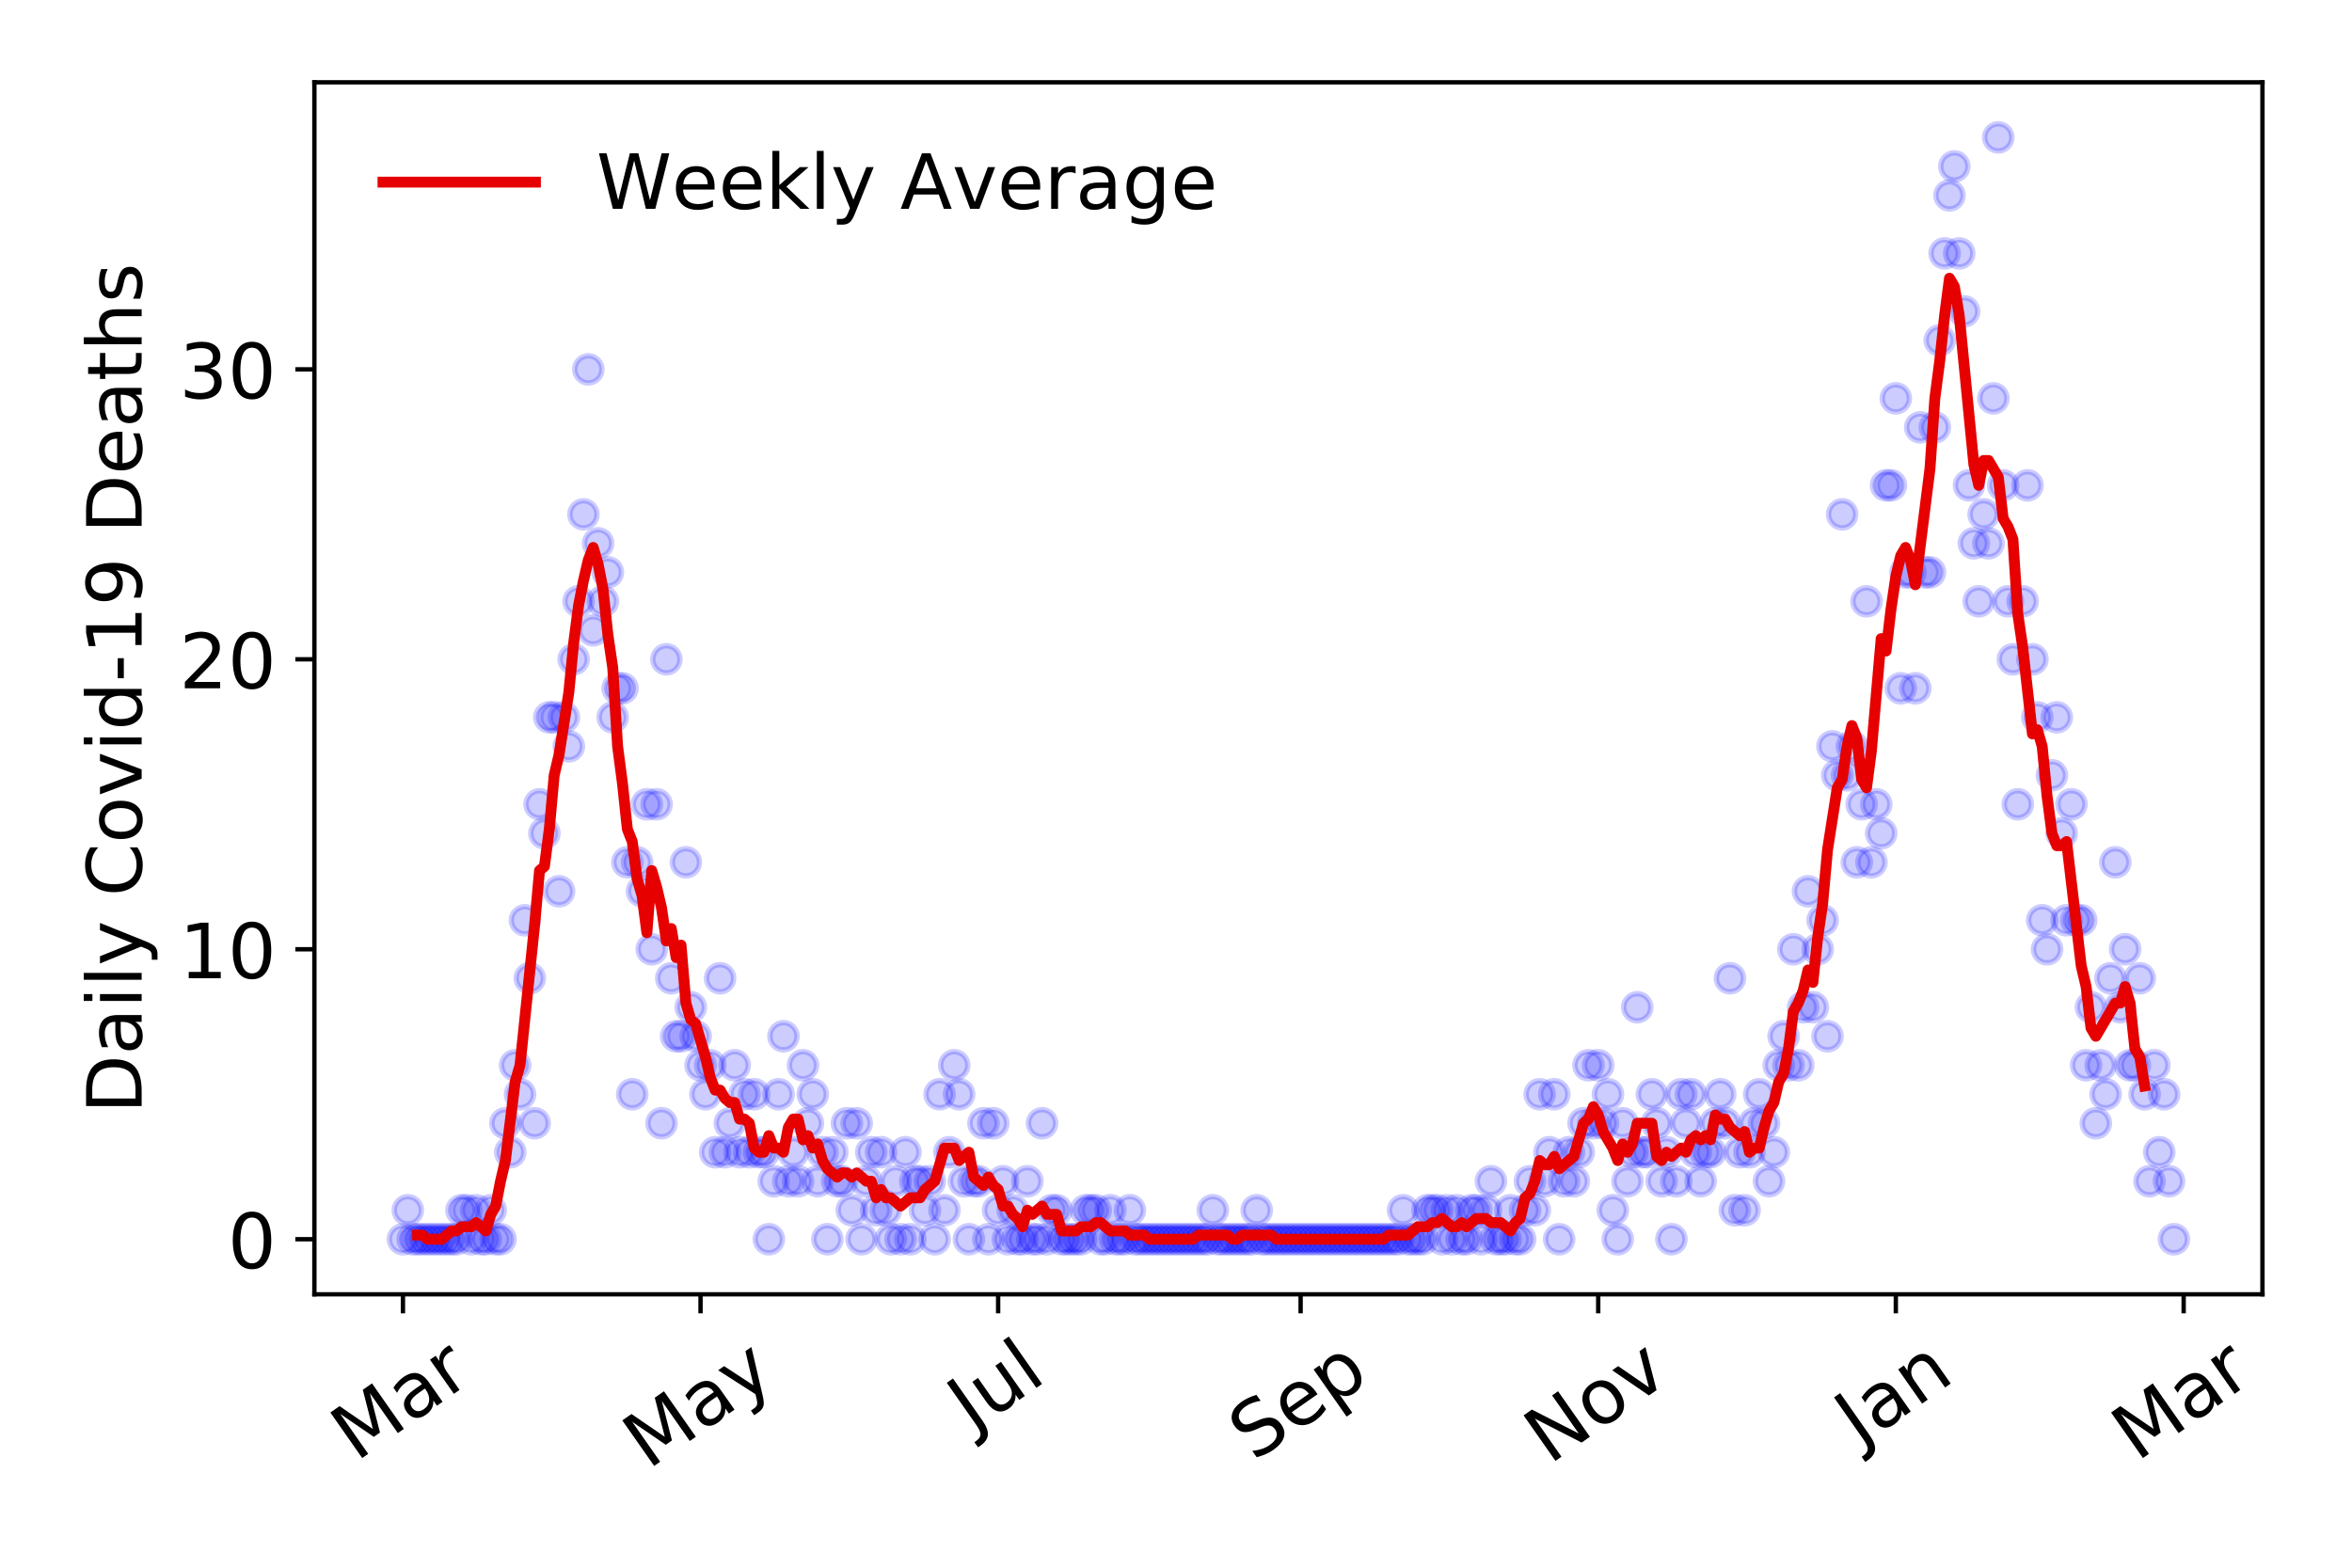 <?xml version="1.0" encoding="utf-8" standalone="no"?>
<!DOCTYPE svg PUBLIC "-//W3C//DTD SVG 1.1//EN"
  "http://www.w3.org/Graphics/SVG/1.1/DTD/svg11.dtd">
<!-- Created with matplotlib (https://matplotlib.org/) -->
<svg height="288pt" version="1.1" viewBox="0 0 432 288" width="432pt" xmlns="http://www.w3.org/2000/svg" xmlns:xlink="http://www.w3.org/1999/xlink">
 <defs>
  <style type="text/css">
*{stroke-linecap:butt;stroke-linejoin:round;}
  </style>
 </defs>
 <g id="figure_1">
  <g id="patch_1">
   <path d="M 0 288 
L 432 288 
L 432 0 
L 0 0 
z
" style="fill:#ffffff;"/>
  </g>
  <g id="axes_1">
   <g id="patch_2">
    <path d="M 57.745 237.778 
L 415.552 237.778 
L 415.552 15.12 
L 57.745 15.12 
z
" style="fill:#ffffff;"/>
   </g>
   <g id="matplotlib.axis_1">
    <g id="xtick_1">
     <g id="line2d_1">
      <defs>
       <path d="M 0 0 
L 0 3.5 
" id="m88b959079e" style="stroke:#000000;stroke-width:0.8;"/>
      </defs>
      <g>
       <use style="stroke:#000000;stroke-width:0.8;" x="74.009" xlink:href="#m88b959079e" y="237.778"/>
      </g>
     </g>
     <g id="text_1">
      <!-- Mar -->
      <defs>
       <path d="M 9.812 72.906 
L 24.516 72.906 
L 43.109 23.297 
L 61.812 72.906 
L 76.516 72.906 
L 76.516 0 
L 66.891 0 
L 66.891 64.016 
L 48.094 14.016 
L 38.188 14.016 
L 19.391 64.016 
L 19.391 0 
L 9.812 0 
z
" id="DejaVuSans-77"/>
       <path d="M 34.281 27.484 
Q 23.391 27.484 19.188 25 
Q 14.984 22.516 14.984 16.5 
Q 14.984 11.719 18.141 8.906 
Q 21.297 6.109 26.703 6.109 
Q 34.188 6.109 38.703 11.406 
Q 43.219 16.703 43.219 25.484 
L 43.219 27.484 
z
M 52.203 31.203 
L 52.203 0 
L 43.219 0 
L 43.219 8.297 
Q 40.141 3.328 35.547 0.953 
Q 30.953 -1.422 24.312 -1.422 
Q 15.922 -1.422 10.953 3.297 
Q 6 8.016 6 15.922 
Q 6 25.141 12.172 29.828 
Q 18.359 34.516 30.609 34.516 
L 43.219 34.516 
L 43.219 35.406 
Q 43.219 41.609 39.141 45 
Q 35.062 48.391 27.688 48.391 
Q 23 48.391 18.547 47.266 
Q 14.109 46.141 10.016 43.891 
L 10.016 52.203 
Q 14.938 54.109 19.578 55.047 
Q 24.219 56 28.609 56 
Q 40.484 56 46.344 49.844 
Q 52.203 43.703 52.203 31.203 
z
" id="DejaVuSans-97"/>
       <path d="M 41.109 46.297 
Q 39.594 47.172 37.812 47.578 
Q 36.031 48 33.891 48 
Q 26.266 48 22.188 43.047 
Q 18.109 38.094 18.109 28.812 
L 18.109 0 
L 9.078 0 
L 9.078 54.688 
L 18.109 54.688 
L 18.109 46.188 
Q 20.953 51.172 25.484 53.578 
Q 30.031 56 36.531 56 
Q 37.453 56 38.578 55.875 
Q 39.703 55.766 41.062 55.516 
z
" id="DejaVuSans-114"/>
      </defs>
      <g transform="translate(65.406 268.643)rotate(-35)scale(0.14 -0.14)">
       <use xlink:href="#DejaVuSans-77"/>
       <use x="86.279" xlink:href="#DejaVuSans-97"/>
       <use x="147.559" xlink:href="#DejaVuSans-114"/>
      </g>
     </g>
    </g>
    <g id="xtick_2">
     <g id="line2d_2">
      <g>
       <use style="stroke:#000000;stroke-width:0.8;" x="128.67" xlink:href="#m88b959079e" y="237.778"/>
      </g>
     </g>
     <g id="text_2">
      <!-- May -->
      <defs>
       <path d="M 32.172 -5.078 
Q 28.375 -14.844 24.75 -17.812 
Q 21.141 -20.797 15.094 -20.797 
L 7.906 -20.797 
L 7.906 -13.281 
L 13.188 -13.281 
Q 16.891 -13.281 18.938 -11.516 
Q 21 -9.766 23.484 -3.219 
L 25.094 0.875 
L 2.984 54.688 
L 12.5 54.688 
L 29.594 11.922 
L 46.688 54.688 
L 56.203 54.688 
z
" id="DejaVuSans-121"/>
      </defs>
      <g transform="translate(119.031 270.094)rotate(-35)scale(0.14 -0.14)">
       <use xlink:href="#DejaVuSans-77"/>
       <use x="86.279" xlink:href="#DejaVuSans-97"/>
       <use x="147.559" xlink:href="#DejaVuSans-121"/>
      </g>
     </g>
    </g>
    <g id="xtick_3">
     <g id="line2d_3">
      <g>
       <use style="stroke:#000000;stroke-width:0.8;" x="183.332" xlink:href="#m88b959079e" y="237.778"/>
      </g>
     </g>
     <g id="text_3">
      <!-- Jul -->
      <defs>
       <path d="M 9.812 72.906 
L 19.672 72.906 
L 19.672 5.078 
Q 19.672 -8.109 14.672 -14.062 
Q 9.672 -20.016 -1.422 -20.016 
L -5.172 -20.016 
L -5.172 -11.719 
L -2.094 -11.719 
Q 4.438 -11.719 7.125 -8.047 
Q 9.812 -4.391 9.812 5.078 
z
" id="DejaVuSans-74"/>
       <path d="M 8.5 21.578 
L 8.5 54.688 
L 17.484 54.688 
L 17.484 21.922 
Q 17.484 14.156 20.5 10.266 
Q 23.531 6.391 29.594 6.391 
Q 36.859 6.391 41.078 11.031 
Q 45.312 15.672 45.312 23.688 
L 45.312 54.688 
L 54.297 54.688 
L 54.297 0 
L 45.312 0 
L 45.312 8.406 
Q 42.047 3.422 37.719 1 
Q 33.406 -1.422 27.688 -1.422 
Q 18.266 -1.422 13.375 4.438 
Q 8.5 10.297 8.5 21.578 
z
M 31.109 56 
z
" id="DejaVuSans-117"/>
       <path d="M 9.422 75.984 
L 18.406 75.984 
L 18.406 0 
L 9.422 0 
z
" id="DejaVuSans-108"/>
      </defs>
      <g transform="translate(178.629 263.181)rotate(-35)scale(0.14 -0.14)">
       <use xlink:href="#DejaVuSans-74"/>
       <use x="29.492" xlink:href="#DejaVuSans-117"/>
       <use x="92.871" xlink:href="#DejaVuSans-108"/>
      </g>
     </g>
    </g>
    <g id="xtick_4">
     <g id="line2d_4">
      <g>
       <use style="stroke:#000000;stroke-width:0.8;" x="238.889" xlink:href="#m88b959079e" y="237.778"/>
      </g>
     </g>
     <g id="text_4">
      <!-- Sep -->
      <defs>
       <path d="M 53.516 70.516 
L 53.516 60.891 
Q 47.906 63.578 42.922 64.891 
Q 37.938 66.219 33.297 66.219 
Q 25.25 66.219 20.875 63.094 
Q 16.5 59.969 16.5 54.203 
Q 16.5 49.359 19.406 46.891 
Q 22.312 44.438 30.422 42.922 
L 36.375 41.703 
Q 47.406 39.594 52.656 34.297 
Q 57.906 29 57.906 20.125 
Q 57.906 9.516 50.797 4.047 
Q 43.703 -1.422 29.984 -1.422 
Q 24.812 -1.422 18.969 -0.25 
Q 13.141 0.922 6.891 3.219 
L 6.891 13.375 
Q 12.891 10.016 18.656 8.297 
Q 24.422 6.594 29.984 6.594 
Q 38.422 6.594 43.016 9.906 
Q 47.609 13.234 47.609 19.391 
Q 47.609 24.75 44.312 27.781 
Q 41.016 30.812 33.5 32.328 
L 27.484 33.5 
Q 16.453 35.688 11.516 40.375 
Q 6.594 45.062 6.594 53.422 
Q 6.594 63.094 13.406 68.656 
Q 20.219 74.219 32.172 74.219 
Q 37.312 74.219 42.625 73.281 
Q 47.953 72.359 53.516 70.516 
z
" id="DejaVuSans-83"/>
       <path d="M 56.203 29.594 
L 56.203 25.203 
L 14.891 25.203 
Q 15.484 15.922 20.484 11.062 
Q 25.484 6.203 34.422 6.203 
Q 39.594 6.203 44.453 7.469 
Q 49.312 8.734 54.109 11.281 
L 54.109 2.781 
Q 49.266 0.734 44.188 -0.344 
Q 39.109 -1.422 33.891 -1.422 
Q 20.797 -1.422 13.156 6.188 
Q 5.516 13.812 5.516 26.812 
Q 5.516 40.234 12.766 48.109 
Q 20.016 56 32.328 56 
Q 43.359 56 49.781 48.891 
Q 56.203 41.797 56.203 29.594 
z
M 47.219 32.234 
Q 47.125 39.594 43.094 43.984 
Q 39.062 48.391 32.422 48.391 
Q 24.906 48.391 20.391 44.141 
Q 15.875 39.891 15.188 32.172 
z
" id="DejaVuSans-101"/>
       <path d="M 18.109 8.203 
L 18.109 -20.797 
L 9.078 -20.797 
L 9.078 54.688 
L 18.109 54.688 
L 18.109 46.391 
Q 20.953 51.266 25.266 53.625 
Q 29.594 56 35.594 56 
Q 45.562 56 51.781 48.094 
Q 58.016 40.188 58.016 27.297 
Q 58.016 14.406 51.781 6.484 
Q 45.562 -1.422 35.594 -1.422 
Q 29.594 -1.422 25.266 0.953 
Q 20.953 3.328 18.109 8.203 
z
M 48.688 27.297 
Q 48.688 37.203 44.609 42.844 
Q 40.531 48.484 33.406 48.484 
Q 26.266 48.484 22.188 42.844 
Q 18.109 37.203 18.109 27.297 
Q 18.109 17.391 22.188 11.75 
Q 26.266 6.109 33.406 6.109 
Q 40.531 6.109 44.609 11.75 
Q 48.688 17.391 48.688 27.297 
z
" id="DejaVuSans-112"/>
      </defs>
      <g transform="translate(230.296 268.629)rotate(-35)scale(0.14 -0.14)">
       <use xlink:href="#DejaVuSans-83"/>
       <use x="63.477" xlink:href="#DejaVuSans-101"/>
       <use x="125" xlink:href="#DejaVuSans-112"/>
      </g>
     </g>
    </g>
    <g id="xtick_5">
     <g id="line2d_5">
      <g>
       <use style="stroke:#000000;stroke-width:0.8;" x="293.55" xlink:href="#m88b959079e" y="237.778"/>
      </g>
     </g>
     <g id="text_5">
      <!-- Nov -->
      <defs>
       <path d="M 9.812 72.906 
L 23.094 72.906 
L 55.422 11.922 
L 55.422 72.906 
L 64.984 72.906 
L 64.984 0 
L 51.703 0 
L 19.391 60.984 
L 19.391 0 
L 9.812 0 
z
" id="DejaVuSans-78"/>
       <path d="M 30.609 48.391 
Q 23.391 48.391 19.188 42.75 
Q 14.984 37.109 14.984 27.297 
Q 14.984 17.484 19.156 11.844 
Q 23.344 6.203 30.609 6.203 
Q 37.797 6.203 41.984 11.859 
Q 46.188 17.531 46.188 27.297 
Q 46.188 37.016 41.984 42.703 
Q 37.797 48.391 30.609 48.391 
z
M 30.609 56 
Q 42.328 56 49.016 48.375 
Q 55.719 40.766 55.719 27.297 
Q 55.719 13.875 49.016 6.219 
Q 42.328 -1.422 30.609 -1.422 
Q 18.844 -1.422 12.172 6.219 
Q 5.516 13.875 5.516 27.297 
Q 5.516 40.766 12.172 48.375 
Q 18.844 56 30.609 56 
z
" id="DejaVuSans-111"/>
       <path d="M 2.984 54.688 
L 12.5 54.688 
L 29.594 8.797 
L 46.688 54.688 
L 56.203 54.688 
L 35.688 0 
L 23.484 0 
z
" id="DejaVuSans-118"/>
      </defs>
      <g transform="translate(284.574 269.166)rotate(-35)scale(0.14 -0.14)">
       <use xlink:href="#DejaVuSans-78"/>
       <use x="74.805" xlink:href="#DejaVuSans-111"/>
       <use x="135.986" xlink:href="#DejaVuSans-118"/>
      </g>
     </g>
    </g>
    <g id="xtick_6">
     <g id="line2d_6">
      <g>
       <use style="stroke:#000000;stroke-width:0.8;" x="348.212" xlink:href="#m88b959079e" y="237.778"/>
      </g>
     </g>
     <g id="text_6">
      <!-- Jan -->
      <defs>
       <path d="M 54.891 33.016 
L 54.891 0 
L 45.906 0 
L 45.906 32.719 
Q 45.906 40.484 42.875 44.328 
Q 39.844 48.188 33.797 48.188 
Q 26.516 48.188 22.312 43.547 
Q 18.109 38.922 18.109 30.906 
L 18.109 0 
L 9.078 0 
L 9.078 54.688 
L 18.109 54.688 
L 18.109 46.188 
Q 21.344 51.125 25.703 53.562 
Q 30.078 56 35.797 56 
Q 45.219 56 50.047 50.172 
Q 54.891 44.344 54.891 33.016 
z
" id="DejaVuSans-110"/>
      </defs>
      <g transform="translate(341.588 265.871)rotate(-35)scale(0.14 -0.14)">
       <use xlink:href="#DejaVuSans-74"/>
       <use x="29.492" xlink:href="#DejaVuSans-97"/>
       <use x="90.771" xlink:href="#DejaVuSans-110"/>
      </g>
     </g>
    </g>
    <g id="xtick_7">
     <g id="line2d_7">
      <g>
       <use style="stroke:#000000;stroke-width:0.8;" x="401.081" xlink:href="#m88b959079e" y="237.778"/>
      </g>
     </g>
     <g id="text_7">
      <!-- Mar -->
      <g transform="translate(392.478 268.643)rotate(-35)scale(0.14 -0.14)">
       <use xlink:href="#DejaVuSans-77"/>
       <use x="86.279" xlink:href="#DejaVuSans-97"/>
       <use x="147.559" xlink:href="#DejaVuSans-114"/>
      </g>
     </g>
    </g>
   </g>
   <g id="matplotlib.axis_2">
    <g id="ytick_1">
     <g id="line2d_8">
      <defs>
       <path d="M 0 0 
L -3.5 0 
" id="m82beb04750" style="stroke:#000000;stroke-width:0.8;"/>
      </defs>
      <g>
       <use style="stroke:#000000;stroke-width:0.8;" x="57.745" xlink:href="#m82beb04750" y="227.657"/>
      </g>
     </g>
     <g id="text_8">
      <!-- 0 -->
      <defs>
       <path d="M 31.781 66.406 
Q 24.172 66.406 20.328 58.906 
Q 16.5 51.422 16.5 36.375 
Q 16.5 21.391 20.328 13.891 
Q 24.172 6.391 31.781 6.391 
Q 39.453 6.391 43.281 13.891 
Q 47.125 21.391 47.125 36.375 
Q 47.125 51.422 43.281 58.906 
Q 39.453 66.406 31.781 66.406 
z
M 31.781 74.219 
Q 44.047 74.219 50.516 64.516 
Q 56.984 54.828 56.984 36.375 
Q 56.984 17.969 50.516 8.266 
Q 44.047 -1.422 31.781 -1.422 
Q 19.531 -1.422 13.062 8.266 
Q 6.594 17.969 6.594 36.375 
Q 6.594 54.828 13.062 64.516 
Q 19.531 74.219 31.781 74.219 
z
" id="DejaVuSans-48"/>
      </defs>
      <g transform="translate(41.837 232.976)scale(0.14 -0.14)">
       <use xlink:href="#DejaVuSans-48"/>
      </g>
     </g>
    </g>
    <g id="ytick_2">
     <g id="line2d_9">
      <g>
       <use style="stroke:#000000;stroke-width:0.8;" x="57.745" xlink:href="#m82beb04750" y="174.39"/>
      </g>
     </g>
     <g id="text_9">
      <!-- 10 -->
      <defs>
       <path d="M 12.406 8.297 
L 28.516 8.297 
L 28.516 63.922 
L 10.984 60.406 
L 10.984 69.391 
L 28.422 72.906 
L 38.281 72.906 
L 38.281 8.297 
L 54.391 8.297 
L 54.391 0 
L 12.406 0 
z
" id="DejaVuSans-49"/>
      </defs>
      <g transform="translate(32.93 179.709)scale(0.14 -0.14)">
       <use xlink:href="#DejaVuSans-49"/>
       <use x="63.623" xlink:href="#DejaVuSans-48"/>
      </g>
     </g>
    </g>
    <g id="ytick_3">
     <g id="line2d_10">
      <g>
       <use style="stroke:#000000;stroke-width:0.8;" x="57.745" xlink:href="#m82beb04750" y="121.122"/>
      </g>
     </g>
     <g id="text_10">
      <!-- 20 -->
      <defs>
       <path d="M 19.188 8.297 
L 53.609 8.297 
L 53.609 0 
L 7.328 0 
L 7.328 8.297 
Q 12.938 14.109 22.625 23.891 
Q 32.328 33.688 34.812 36.531 
Q 39.547 41.844 41.422 45.531 
Q 43.312 49.219 43.312 52.781 
Q 43.312 58.594 39.234 62.25 
Q 35.156 65.922 28.609 65.922 
Q 23.969 65.922 18.812 64.312 
Q 13.672 62.703 7.812 59.422 
L 7.812 69.391 
Q 13.766 71.781 18.938 73 
Q 24.125 74.219 28.422 74.219 
Q 39.75 74.219 46.484 68.547 
Q 53.219 62.891 53.219 53.422 
Q 53.219 48.922 51.531 44.891 
Q 49.859 40.875 45.406 35.406 
Q 44.188 33.984 37.641 27.219 
Q 31.109 20.453 19.188 8.297 
z
" id="DejaVuSans-50"/>
      </defs>
      <g transform="translate(32.93 126.441)scale(0.14 -0.14)">
       <use xlink:href="#DejaVuSans-50"/>
       <use x="63.623" xlink:href="#DejaVuSans-48"/>
      </g>
     </g>
    </g>
    <g id="ytick_4">
     <g id="line2d_11">
      <g>
       <use style="stroke:#000000;stroke-width:0.8;" x="57.745" xlink:href="#m82beb04750" y="67.855"/>
      </g>
     </g>
     <g id="text_11">
      <!-- 30 -->
      <defs>
       <path d="M 40.578 39.312 
Q 47.656 37.797 51.625 33 
Q 55.609 28.219 55.609 21.188 
Q 55.609 10.406 48.188 4.484 
Q 40.766 -1.422 27.094 -1.422 
Q 22.516 -1.422 17.656 -0.516 
Q 12.797 0.391 7.625 2.203 
L 7.625 11.719 
Q 11.719 9.328 16.594 8.109 
Q 21.484 6.891 26.812 6.891 
Q 36.078 6.891 40.938 10.547 
Q 45.797 14.203 45.797 21.188 
Q 45.797 27.641 41.281 31.266 
Q 36.766 34.906 28.719 34.906 
L 20.219 34.906 
L 20.219 43.016 
L 29.109 43.016 
Q 36.375 43.016 40.234 45.922 
Q 44.094 48.828 44.094 54.297 
Q 44.094 59.906 40.109 62.906 
Q 36.141 65.922 28.719 65.922 
Q 24.656 65.922 20.016 65.031 
Q 15.375 64.156 9.812 62.312 
L 9.812 71.094 
Q 15.438 72.656 20.344 73.438 
Q 25.25 74.219 29.594 74.219 
Q 40.828 74.219 47.359 69.109 
Q 53.906 64.016 53.906 55.328 
Q 53.906 49.266 50.438 45.094 
Q 46.969 40.922 40.578 39.312 
z
" id="DejaVuSans-51"/>
      </defs>
      <g transform="translate(32.93 73.174)scale(0.14 -0.14)">
       <use xlink:href="#DejaVuSans-51"/>
       <use x="63.623" xlink:href="#DejaVuSans-48"/>
      </g>
     </g>
    </g>
    <g id="text_12">
     <!-- Daily Covid-19 Deaths -->
     <defs>
      <path d="M 19.672 64.797 
L 19.672 8.109 
L 31.594 8.109 
Q 46.688 8.109 53.688 14.938 
Q 60.688 21.781 60.688 36.531 
Q 60.688 51.172 53.688 57.984 
Q 46.688 64.797 31.594 64.797 
z
M 9.812 72.906 
L 30.078 72.906 
Q 51.266 72.906 61.172 64.094 
Q 71.094 55.281 71.094 36.531 
Q 71.094 17.672 61.125 8.828 
Q 51.172 0 30.078 0 
L 9.812 0 
z
" id="DejaVuSans-68"/>
      <path d="M 9.422 54.688 
L 18.406 54.688 
L 18.406 0 
L 9.422 0 
z
M 9.422 75.984 
L 18.406 75.984 
L 18.406 64.594 
L 9.422 64.594 
z
" id="DejaVuSans-105"/>
      <path id="DejaVuSans-32"/>
      <path d="M 64.406 67.281 
L 64.406 56.891 
Q 59.422 61.531 53.781 63.812 
Q 48.141 66.109 41.797 66.109 
Q 29.297 66.109 22.656 58.469 
Q 16.016 50.828 16.016 36.375 
Q 16.016 21.969 22.656 14.328 
Q 29.297 6.688 41.797 6.688 
Q 48.141 6.688 53.781 8.984 
Q 59.422 11.281 64.406 15.922 
L 64.406 5.609 
Q 59.234 2.094 53.438 0.328 
Q 47.656 -1.422 41.219 -1.422 
Q 24.656 -1.422 15.125 8.703 
Q 5.609 18.844 5.609 36.375 
Q 5.609 53.953 15.125 64.078 
Q 24.656 74.219 41.219 74.219 
Q 47.75 74.219 53.531 72.484 
Q 59.328 70.75 64.406 67.281 
z
" id="DejaVuSans-67"/>
      <path d="M 45.406 46.391 
L 45.406 75.984 
L 54.391 75.984 
L 54.391 0 
L 45.406 0 
L 45.406 8.203 
Q 42.578 3.328 38.25 0.953 
Q 33.938 -1.422 27.875 -1.422 
Q 17.969 -1.422 11.734 6.484 
Q 5.516 14.406 5.516 27.297 
Q 5.516 40.188 11.734 48.094 
Q 17.969 56 27.875 56 
Q 33.938 56 38.25 53.625 
Q 42.578 51.266 45.406 46.391 
z
M 14.797 27.297 
Q 14.797 17.391 18.875 11.75 
Q 22.953 6.109 30.078 6.109 
Q 37.203 6.109 41.297 11.75 
Q 45.406 17.391 45.406 27.297 
Q 45.406 37.203 41.297 42.844 
Q 37.203 48.484 30.078 48.484 
Q 22.953 48.484 18.875 42.844 
Q 14.797 37.203 14.797 27.297 
z
" id="DejaVuSans-100"/>
      <path d="M 4.891 31.391 
L 31.203 31.391 
L 31.203 23.391 
L 4.891 23.391 
z
" id="DejaVuSans-45"/>
      <path d="M 10.984 1.516 
L 10.984 10.5 
Q 14.703 8.734 18.5 7.812 
Q 22.312 6.891 25.984 6.891 
Q 35.75 6.891 40.891 13.453 
Q 46.047 20.016 46.781 33.406 
Q 43.953 29.203 39.594 26.953 
Q 35.25 24.703 29.984 24.703 
Q 19.047 24.703 12.672 31.312 
Q 6.297 37.938 6.297 49.422 
Q 6.297 60.641 12.938 67.422 
Q 19.578 74.219 30.609 74.219 
Q 43.266 74.219 49.922 64.516 
Q 56.594 54.828 56.594 36.375 
Q 56.594 19.141 48.406 8.859 
Q 40.234 -1.422 26.422 -1.422 
Q 22.703 -1.422 18.891 -0.688 
Q 15.094 0.047 10.984 1.516 
z
M 30.609 32.422 
Q 37.25 32.422 41.125 36.953 
Q 45.016 41.5 45.016 49.422 
Q 45.016 57.281 41.125 61.844 
Q 37.25 66.406 30.609 66.406 
Q 23.969 66.406 20.094 61.844 
Q 16.219 57.281 16.219 49.422 
Q 16.219 41.5 20.094 36.953 
Q 23.969 32.422 30.609 32.422 
z
" id="DejaVuSans-57"/>
      <path d="M 18.312 70.219 
L 18.312 54.688 
L 36.812 54.688 
L 36.812 47.703 
L 18.312 47.703 
L 18.312 18.016 
Q 18.312 11.328 20.141 9.422 
Q 21.969 7.516 27.594 7.516 
L 36.812 7.516 
L 36.812 0 
L 27.594 0 
Q 17.188 0 13.234 3.875 
Q 9.281 7.766 9.281 18.016 
L 9.281 47.703 
L 2.688 47.703 
L 2.688 54.688 
L 9.281 54.688 
L 9.281 70.219 
z
" id="DejaVuSans-116"/>
      <path d="M 54.891 33.016 
L 54.891 0 
L 45.906 0 
L 45.906 32.719 
Q 45.906 40.484 42.875 44.328 
Q 39.844 48.188 33.797 48.188 
Q 26.516 48.188 22.312 43.547 
Q 18.109 38.922 18.109 30.906 
L 18.109 0 
L 9.078 0 
L 9.078 75.984 
L 18.109 75.984 
L 18.109 46.188 
Q 21.344 51.125 25.703 53.562 
Q 30.078 56 35.797 56 
Q 45.219 56 50.047 50.172 
Q 54.891 44.344 54.891 33.016 
z
" id="DejaVuSans-104"/>
      <path d="M 44.281 53.078 
L 44.281 44.578 
Q 40.484 46.531 36.375 47.5 
Q 32.281 48.484 27.875 48.484 
Q 21.188 48.484 17.844 46.438 
Q 14.5 44.391 14.5 40.281 
Q 14.5 37.156 16.891 35.375 
Q 19.281 33.594 26.516 31.984 
L 29.594 31.297 
Q 39.156 29.25 43.188 25.516 
Q 47.219 21.781 47.219 15.094 
Q 47.219 7.469 41.188 3.016 
Q 35.156 -1.422 24.609 -1.422 
Q 20.219 -1.422 15.453 -0.562 
Q 10.688 0.297 5.422 2 
L 5.422 11.281 
Q 10.406 8.688 15.234 7.391 
Q 20.062 6.109 24.812 6.109 
Q 31.156 6.109 34.562 8.281 
Q 37.984 10.453 37.984 14.406 
Q 37.984 18.062 35.516 20.016 
Q 33.062 21.969 24.703 23.781 
L 21.578 24.516 
Q 13.234 26.266 9.516 29.906 
Q 5.812 33.547 5.812 39.891 
Q 5.812 47.609 11.281 51.797 
Q 16.75 56 26.812 56 
Q 31.781 56 36.172 55.266 
Q 40.578 54.547 44.281 53.078 
z
" id="DejaVuSans-115"/>
     </defs>
     <g transform="translate(26.018 204.56)rotate(-90)scale(0.14 -0.14)">
      <use xlink:href="#DejaVuSans-68"/>
      <use x="77.002" xlink:href="#DejaVuSans-97"/>
      <use x="138.281" xlink:href="#DejaVuSans-105"/>
      <use x="166.064" xlink:href="#DejaVuSans-108"/>
      <use x="193.848" xlink:href="#DejaVuSans-121"/>
      <use x="253.027" xlink:href="#DejaVuSans-32"/>
      <use x="284.814" xlink:href="#DejaVuSans-67"/>
      <use x="354.639" xlink:href="#DejaVuSans-111"/>
      <use x="415.82" xlink:href="#DejaVuSans-118"/>
      <use x="475" xlink:href="#DejaVuSans-105"/>
      <use x="502.783" xlink:href="#DejaVuSans-100"/>
      <use x="566.26" xlink:href="#DejaVuSans-45"/>
      <use x="602.344" xlink:href="#DejaVuSans-49"/>
      <use x="665.967" xlink:href="#DejaVuSans-57"/>
      <use x="729.59" xlink:href="#DejaVuSans-32"/>
      <use x="761.377" xlink:href="#DejaVuSans-68"/>
      <use x="838.379" xlink:href="#DejaVuSans-101"/>
      <use x="899.902" xlink:href="#DejaVuSans-97"/>
      <use x="961.182" xlink:href="#DejaVuSans-116"/>
      <use x="1000.391" xlink:href="#DejaVuSans-104"/>
      <use x="1063.77" xlink:href="#DejaVuSans-115"/>
     </g>
    </g>
   </g>
   <g id="line2d_12">
    <defs>
     <path d="M 0 2.5 
C 0.663 2.5 1.299 2.237 1.768 1.768 
C 2.237 1.299 2.5 0.663 2.5 0 
C 2.5 -0.663 2.237 -1.299 1.768 -1.768 
C 1.299 -2.237 0.663 -2.5 0 -2.5 
C -0.663 -2.5 -1.299 -2.237 -1.768 -1.768 
C -2.237 -1.299 -2.5 -0.663 -2.5 0 
C -2.5 0.663 -2.237 1.299 -1.768 1.768 
C -1.299 2.237 -0.663 2.5 0 2.5 
z
" id="me0fe25bb4d" style="stroke:#0000ff;stroke-opacity:0.2;"/>
    </defs>
    <g clip-path="url(#paeb7e3967c)">
     <use style="fill:#0000ff;fill-opacity:0.2;stroke:#0000ff;stroke-opacity:0.2;" x="74.009" xlink:href="#me0fe25bb4d" y="227.657"/>
     <use style="fill:#0000ff;fill-opacity:0.2;stroke:#0000ff;stroke-opacity:0.2;" x="74.905" xlink:href="#me0fe25bb4d" y="222.331"/>
     <use style="fill:#0000ff;fill-opacity:0.2;stroke:#0000ff;stroke-opacity:0.2;" x="75.801" xlink:href="#me0fe25bb4d" y="227.657"/>
     <use style="fill:#0000ff;fill-opacity:0.2;stroke:#0000ff;stroke-opacity:0.2;" x="76.697" xlink:href="#me0fe25bb4d" y="227.657"/>
     <use style="fill:#0000ff;fill-opacity:0.2;stroke:#0000ff;stroke-opacity:0.2;" x="77.593" xlink:href="#me0fe25bb4d" y="227.657"/>
     <use style="fill:#0000ff;fill-opacity:0.2;stroke:#0000ff;stroke-opacity:0.2;" x="78.489" xlink:href="#me0fe25bb4d" y="227.657"/>
     <use style="fill:#0000ff;fill-opacity:0.2;stroke:#0000ff;stroke-opacity:0.2;" x="79.385" xlink:href="#me0fe25bb4d" y="227.657"/>
     <use style="fill:#0000ff;fill-opacity:0.2;stroke:#0000ff;stroke-opacity:0.2;" x="80.282" xlink:href="#me0fe25bb4d" y="227.657"/>
     <use style="fill:#0000ff;fill-opacity:0.2;stroke:#0000ff;stroke-opacity:0.2;" x="81.178" xlink:href="#me0fe25bb4d" y="227.657"/>
     <use style="fill:#0000ff;fill-opacity:0.2;stroke:#0000ff;stroke-opacity:0.2;" x="82.074" xlink:href="#me0fe25bb4d" y="227.657"/>
     <use style="fill:#0000ff;fill-opacity:0.2;stroke:#0000ff;stroke-opacity:0.2;" x="82.97" xlink:href="#me0fe25bb4d" y="227.657"/>
     <use style="fill:#0000ff;fill-opacity:0.2;stroke:#0000ff;stroke-opacity:0.2;" x="83.866" xlink:href="#me0fe25bb4d" y="227.657"/>
     <use style="fill:#0000ff;fill-opacity:0.2;stroke:#0000ff;stroke-opacity:0.2;" x="84.762" xlink:href="#me0fe25bb4d" y="222.331"/>
     <use style="fill:#0000ff;fill-opacity:0.2;stroke:#0000ff;stroke-opacity:0.2;" x="85.658" xlink:href="#me0fe25bb4d" y="222.331"/>
     <use style="fill:#0000ff;fill-opacity:0.2;stroke:#0000ff;stroke-opacity:0.2;" x="86.554" xlink:href="#me0fe25bb4d" y="227.657"/>
     <use style="fill:#0000ff;fill-opacity:0.2;stroke:#0000ff;stroke-opacity:0.2;" x="87.45" xlink:href="#me0fe25bb4d" y="222.331"/>
     <use style="fill:#0000ff;fill-opacity:0.2;stroke:#0000ff;stroke-opacity:0.2;" x="88.346" xlink:href="#me0fe25bb4d" y="227.657"/>
     <use style="fill:#0000ff;fill-opacity:0.2;stroke:#0000ff;stroke-opacity:0.2;" x="89.242" xlink:href="#me0fe25bb4d" y="227.657"/>
     <use style="fill:#0000ff;fill-opacity:0.2;stroke:#0000ff;stroke-opacity:0.2;" x="90.139" xlink:href="#me0fe25bb4d" y="222.331"/>
     <use style="fill:#0000ff;fill-opacity:0.2;stroke:#0000ff;stroke-opacity:0.2;" x="91.035" xlink:href="#me0fe25bb4d" y="227.657"/>
     <use style="fill:#0000ff;fill-opacity:0.2;stroke:#0000ff;stroke-opacity:0.2;" x="91.931" xlink:href="#me0fe25bb4d" y="227.657"/>
     <use style="fill:#0000ff;fill-opacity:0.2;stroke:#0000ff;stroke-opacity:0.2;" x="92.827" xlink:href="#me0fe25bb4d" y="206.35"/>
     <use style="fill:#0000ff;fill-opacity:0.2;stroke:#0000ff;stroke-opacity:0.2;" x="93.723" xlink:href="#me0fe25bb4d" y="211.677"/>
     <use style="fill:#0000ff;fill-opacity:0.2;stroke:#0000ff;stroke-opacity:0.2;" x="94.619" xlink:href="#me0fe25bb4d" y="195.697"/>
     <use style="fill:#0000ff;fill-opacity:0.2;stroke:#0000ff;stroke-opacity:0.2;" x="95.515" xlink:href="#me0fe25bb4d" y="201.024"/>
     <use style="fill:#0000ff;fill-opacity:0.2;stroke:#0000ff;stroke-opacity:0.2;" x="96.411" xlink:href="#me0fe25bb4d" y="169.063"/>
     <use style="fill:#0000ff;fill-opacity:0.2;stroke:#0000ff;stroke-opacity:0.2;" x="97.307" xlink:href="#me0fe25bb4d" y="179.717"/>
     <use style="fill:#0000ff;fill-opacity:0.2;stroke:#0000ff;stroke-opacity:0.2;" x="98.203" xlink:href="#me0fe25bb4d" y="206.35"/>
     <use style="fill:#0000ff;fill-opacity:0.2;stroke:#0000ff;stroke-opacity:0.2;" x="99.099" xlink:href="#me0fe25bb4d" y="147.756"/>
     <use style="fill:#0000ff;fill-opacity:0.2;stroke:#0000ff;stroke-opacity:0.2;" x="99.995" xlink:href="#me0fe25bb4d" y="153.083"/>
     <use style="fill:#0000ff;fill-opacity:0.2;stroke:#0000ff;stroke-opacity:0.2;" x="100.892" xlink:href="#me0fe25bb4d" y="131.776"/>
     <use style="fill:#0000ff;fill-opacity:0.2;stroke:#0000ff;stroke-opacity:0.2;" x="101.788" xlink:href="#me0fe25bb4d" y="131.776"/>
     <use style="fill:#0000ff;fill-opacity:0.2;stroke:#0000ff;stroke-opacity:0.2;" x="102.684" xlink:href="#me0fe25bb4d" y="163.736"/>
     <use style="fill:#0000ff;fill-opacity:0.2;stroke:#0000ff;stroke-opacity:0.2;" x="103.58" xlink:href="#me0fe25bb4d" y="131.776"/>
     <use style="fill:#0000ff;fill-opacity:0.2;stroke:#0000ff;stroke-opacity:0.2;" x="104.476" xlink:href="#me0fe25bb4d" y="137.103"/>
     <use style="fill:#0000ff;fill-opacity:0.2;stroke:#0000ff;stroke-opacity:0.2;" x="105.372" xlink:href="#me0fe25bb4d" y="121.122"/>
     <use style="fill:#0000ff;fill-opacity:0.2;stroke:#0000ff;stroke-opacity:0.2;" x="106.268" xlink:href="#me0fe25bb4d" y="110.469"/>
     <use style="fill:#0000ff;fill-opacity:0.2;stroke:#0000ff;stroke-opacity:0.2;" x="107.164" xlink:href="#me0fe25bb4d" y="94.489"/>
     <use style="fill:#0000ff;fill-opacity:0.2;stroke:#0000ff;stroke-opacity:0.2;" x="108.06" xlink:href="#me0fe25bb4d" y="67.855"/>
     <use style="fill:#0000ff;fill-opacity:0.2;stroke:#0000ff;stroke-opacity:0.2;" x="108.956" xlink:href="#me0fe25bb4d" y="115.796"/>
     <use style="fill:#0000ff;fill-opacity:0.2;stroke:#0000ff;stroke-opacity:0.2;" x="109.852" xlink:href="#me0fe25bb4d" y="99.815"/>
     <use style="fill:#0000ff;fill-opacity:0.2;stroke:#0000ff;stroke-opacity:0.2;" x="110.749" xlink:href="#me0fe25bb4d" y="110.469"/>
     <use style="fill:#0000ff;fill-opacity:0.2;stroke:#0000ff;stroke-opacity:0.2;" x="111.645" xlink:href="#me0fe25bb4d" y="105.142"/>
     <use style="fill:#0000ff;fill-opacity:0.2;stroke:#0000ff;stroke-opacity:0.2;" x="112.541" xlink:href="#me0fe25bb4d" y="131.776"/>
     <use style="fill:#0000ff;fill-opacity:0.2;stroke:#0000ff;stroke-opacity:0.2;" x="113.437" xlink:href="#me0fe25bb4d" y="126.449"/>
     <use style="fill:#0000ff;fill-opacity:0.2;stroke:#0000ff;stroke-opacity:0.2;" x="114.333" xlink:href="#me0fe25bb4d" y="126.449"/>
     <use style="fill:#0000ff;fill-opacity:0.2;stroke:#0000ff;stroke-opacity:0.2;" x="115.229" xlink:href="#me0fe25bb4d" y="158.41"/>
     <use style="fill:#0000ff;fill-opacity:0.2;stroke:#0000ff;stroke-opacity:0.2;" x="116.125" xlink:href="#me0fe25bb4d" y="201.024"/>
     <use style="fill:#0000ff;fill-opacity:0.2;stroke:#0000ff;stroke-opacity:0.2;" x="117.021" xlink:href="#me0fe25bb4d" y="158.41"/>
     <use style="fill:#0000ff;fill-opacity:0.2;stroke:#0000ff;stroke-opacity:0.2;" x="117.917" xlink:href="#me0fe25bb4d" y="163.736"/>
     <use style="fill:#0000ff;fill-opacity:0.2;stroke:#0000ff;stroke-opacity:0.2;" x="118.813" xlink:href="#me0fe25bb4d" y="147.756"/>
     <use style="fill:#0000ff;fill-opacity:0.2;stroke:#0000ff;stroke-opacity:0.2;" x="119.709" xlink:href="#me0fe25bb4d" y="174.39"/>
     <use style="fill:#0000ff;fill-opacity:0.2;stroke:#0000ff;stroke-opacity:0.2;" x="120.605" xlink:href="#me0fe25bb4d" y="147.756"/>
     <use style="fill:#0000ff;fill-opacity:0.2;stroke:#0000ff;stroke-opacity:0.2;" x="121.502" xlink:href="#me0fe25bb4d" y="206.35"/>
     <use style="fill:#0000ff;fill-opacity:0.2;stroke:#0000ff;stroke-opacity:0.2;" x="122.398" xlink:href="#me0fe25bb4d" y="121.122"/>
     <use style="fill:#0000ff;fill-opacity:0.2;stroke:#0000ff;stroke-opacity:0.2;" x="123.294" xlink:href="#me0fe25bb4d" y="179.717"/>
     <use style="fill:#0000ff;fill-opacity:0.2;stroke:#0000ff;stroke-opacity:0.2;" x="124.19" xlink:href="#me0fe25bb4d" y="190.37"/>
     <use style="fill:#0000ff;fill-opacity:0.2;stroke:#0000ff;stroke-opacity:0.2;" x="125.086" xlink:href="#me0fe25bb4d" y="190.37"/>
     <use style="fill:#0000ff;fill-opacity:0.2;stroke:#0000ff;stroke-opacity:0.2;" x="125.982" xlink:href="#me0fe25bb4d" y="158.41"/>
     <use style="fill:#0000ff;fill-opacity:0.2;stroke:#0000ff;stroke-opacity:0.2;" x="126.878" xlink:href="#me0fe25bb4d" y="185.043"/>
     <use style="fill:#0000ff;fill-opacity:0.2;stroke:#0000ff;stroke-opacity:0.2;" x="127.774" xlink:href="#me0fe25bb4d" y="190.37"/>
     <use style="fill:#0000ff;fill-opacity:0.2;stroke:#0000ff;stroke-opacity:0.2;" x="128.67" xlink:href="#me0fe25bb4d" y="195.697"/>
     <use style="fill:#0000ff;fill-opacity:0.2;stroke:#0000ff;stroke-opacity:0.2;" x="129.566" xlink:href="#me0fe25bb4d" y="201.024"/>
     <use style="fill:#0000ff;fill-opacity:0.2;stroke:#0000ff;stroke-opacity:0.2;" x="130.462" xlink:href="#me0fe25bb4d" y="195.697"/>
     <use style="fill:#0000ff;fill-opacity:0.2;stroke:#0000ff;stroke-opacity:0.2;" x="131.359" xlink:href="#me0fe25bb4d" y="211.677"/>
     <use style="fill:#0000ff;fill-opacity:0.2;stroke:#0000ff;stroke-opacity:0.2;" x="132.255" xlink:href="#me0fe25bb4d" y="179.717"/>
     <use style="fill:#0000ff;fill-opacity:0.2;stroke:#0000ff;stroke-opacity:0.2;" x="133.151" xlink:href="#me0fe25bb4d" y="211.677"/>
     <use style="fill:#0000ff;fill-opacity:0.2;stroke:#0000ff;stroke-opacity:0.2;" x="134.047" xlink:href="#me0fe25bb4d" y="206.35"/>
     <use style="fill:#0000ff;fill-opacity:0.2;stroke:#0000ff;stroke-opacity:0.2;" x="134.943" xlink:href="#me0fe25bb4d" y="195.697"/>
     <use style="fill:#0000ff;fill-opacity:0.2;stroke:#0000ff;stroke-opacity:0.2;" x="135.839" xlink:href="#me0fe25bb4d" y="211.677"/>
     <use style="fill:#0000ff;fill-opacity:0.2;stroke:#0000ff;stroke-opacity:0.2;" x="136.735" xlink:href="#me0fe25bb4d" y="201.024"/>
     <use style="fill:#0000ff;fill-opacity:0.2;stroke:#0000ff;stroke-opacity:0.2;" x="137.631" xlink:href="#me0fe25bb4d" y="211.677"/>
     <use style="fill:#0000ff;fill-opacity:0.2;stroke:#0000ff;stroke-opacity:0.2;" x="138.527" xlink:href="#me0fe25bb4d" y="201.024"/>
     <use style="fill:#0000ff;fill-opacity:0.2;stroke:#0000ff;stroke-opacity:0.2;" x="139.423" xlink:href="#me0fe25bb4d" y="211.677"/>
     <use style="fill:#0000ff;fill-opacity:0.2;stroke:#0000ff;stroke-opacity:0.2;" x="140.319" xlink:href="#me0fe25bb4d" y="211.677"/>
     <use style="fill:#0000ff;fill-opacity:0.2;stroke:#0000ff;stroke-opacity:0.2;" x="141.215" xlink:href="#me0fe25bb4d" y="227.657"/>
     <use style="fill:#0000ff;fill-opacity:0.2;stroke:#0000ff;stroke-opacity:0.2;" x="142.112" xlink:href="#me0fe25bb4d" y="217.004"/>
     <use style="fill:#0000ff;fill-opacity:0.2;stroke:#0000ff;stroke-opacity:0.2;" x="143.008" xlink:href="#me0fe25bb4d" y="201.024"/>
     <use style="fill:#0000ff;fill-opacity:0.2;stroke:#0000ff;stroke-opacity:0.2;" x="143.904" xlink:href="#me0fe25bb4d" y="190.37"/>
     <use style="fill:#0000ff;fill-opacity:0.2;stroke:#0000ff;stroke-opacity:0.2;" x="144.8" xlink:href="#me0fe25bb4d" y="217.004"/>
     <use style="fill:#0000ff;fill-opacity:0.2;stroke:#0000ff;stroke-opacity:0.2;" x="145.696" xlink:href="#me0fe25bb4d" y="211.677"/>
     <use style="fill:#0000ff;fill-opacity:0.2;stroke:#0000ff;stroke-opacity:0.2;" x="146.592" xlink:href="#me0fe25bb4d" y="217.004"/>
     <use style="fill:#0000ff;fill-opacity:0.2;stroke:#0000ff;stroke-opacity:0.2;" x="147.488" xlink:href="#me0fe25bb4d" y="195.697"/>
     <use style="fill:#0000ff;fill-opacity:0.2;stroke:#0000ff;stroke-opacity:0.2;" x="148.384" xlink:href="#me0fe25bb4d" y="206.35"/>
     <use style="fill:#0000ff;fill-opacity:0.2;stroke:#0000ff;stroke-opacity:0.2;" x="149.28" xlink:href="#me0fe25bb4d" y="201.024"/>
     <use style="fill:#0000ff;fill-opacity:0.2;stroke:#0000ff;stroke-opacity:0.2;" x="150.176" xlink:href="#me0fe25bb4d" y="217.004"/>
     <use style="fill:#0000ff;fill-opacity:0.2;stroke:#0000ff;stroke-opacity:0.2;" x="151.072" xlink:href="#me0fe25bb4d" y="211.677"/>
     <use style="fill:#0000ff;fill-opacity:0.2;stroke:#0000ff;stroke-opacity:0.2;" x="151.969" xlink:href="#me0fe25bb4d" y="227.657"/>
     <use style="fill:#0000ff;fill-opacity:0.2;stroke:#0000ff;stroke-opacity:0.2;" x="152.865" xlink:href="#me0fe25bb4d" y="211.677"/>
     <use style="fill:#0000ff;fill-opacity:0.2;stroke:#0000ff;stroke-opacity:0.2;" x="153.761" xlink:href="#me0fe25bb4d" y="217.004"/>
     <use style="fill:#0000ff;fill-opacity:0.2;stroke:#0000ff;stroke-opacity:0.2;" x="154.657" xlink:href="#me0fe25bb4d" y="217.004"/>
     <use style="fill:#0000ff;fill-opacity:0.2;stroke:#0000ff;stroke-opacity:0.2;" x="155.553" xlink:href="#me0fe25bb4d" y="206.35"/>
     <use style="fill:#0000ff;fill-opacity:0.2;stroke:#0000ff;stroke-opacity:0.2;" x="156.449" xlink:href="#me0fe25bb4d" y="222.331"/>
     <use style="fill:#0000ff;fill-opacity:0.2;stroke:#0000ff;stroke-opacity:0.2;" x="157.345" xlink:href="#me0fe25bb4d" y="206.35"/>
     <use style="fill:#0000ff;fill-opacity:0.2;stroke:#0000ff;stroke-opacity:0.2;" x="158.241" xlink:href="#me0fe25bb4d" y="227.657"/>
     <use style="fill:#0000ff;fill-opacity:0.2;stroke:#0000ff;stroke-opacity:0.2;" x="159.137" xlink:href="#me0fe25bb4d" y="217.004"/>
     <use style="fill:#0000ff;fill-opacity:0.2;stroke:#0000ff;stroke-opacity:0.2;" x="160.033" xlink:href="#me0fe25bb4d" y="211.677"/>
     <use style="fill:#0000ff;fill-opacity:0.2;stroke:#0000ff;stroke-opacity:0.2;" x="160.929" xlink:href="#me0fe25bb4d" y="222.331"/>
     <use style="fill:#0000ff;fill-opacity:0.2;stroke:#0000ff;stroke-opacity:0.2;" x="161.825" xlink:href="#me0fe25bb4d" y="211.677"/>
     <use style="fill:#0000ff;fill-opacity:0.2;stroke:#0000ff;stroke-opacity:0.2;" x="162.722" xlink:href="#me0fe25bb4d" y="222.331"/>
     <use style="fill:#0000ff;fill-opacity:0.2;stroke:#0000ff;stroke-opacity:0.2;" x="163.618" xlink:href="#me0fe25bb4d" y="227.657"/>
     <use style="fill:#0000ff;fill-opacity:0.2;stroke:#0000ff;stroke-opacity:0.2;" x="164.514" xlink:href="#me0fe25bb4d" y="217.004"/>
     <use style="fill:#0000ff;fill-opacity:0.2;stroke:#0000ff;stroke-opacity:0.2;" x="165.41" xlink:href="#me0fe25bb4d" y="227.657"/>
     <use style="fill:#0000ff;fill-opacity:0.2;stroke:#0000ff;stroke-opacity:0.2;" x="166.306" xlink:href="#me0fe25bb4d" y="211.677"/>
     <use style="fill:#0000ff;fill-opacity:0.2;stroke:#0000ff;stroke-opacity:0.2;" x="167.202" xlink:href="#me0fe25bb4d" y="227.657"/>
     <use style="fill:#0000ff;fill-opacity:0.2;stroke:#0000ff;stroke-opacity:0.2;" x="168.098" xlink:href="#me0fe25bb4d" y="217.004"/>
     <use style="fill:#0000ff;fill-opacity:0.2;stroke:#0000ff;stroke-opacity:0.2;" x="168.994" xlink:href="#me0fe25bb4d" y="217.004"/>
     <use style="fill:#0000ff;fill-opacity:0.2;stroke:#0000ff;stroke-opacity:0.2;" x="169.89" xlink:href="#me0fe25bb4d" y="222.331"/>
     <use style="fill:#0000ff;fill-opacity:0.2;stroke:#0000ff;stroke-opacity:0.2;" x="170.786" xlink:href="#me0fe25bb4d" y="217.004"/>
     <use style="fill:#0000ff;fill-opacity:0.2;stroke:#0000ff;stroke-opacity:0.2;" x="171.682" xlink:href="#me0fe25bb4d" y="227.657"/>
     <use style="fill:#0000ff;fill-opacity:0.2;stroke:#0000ff;stroke-opacity:0.2;" x="172.579" xlink:href="#me0fe25bb4d" y="201.024"/>
     <use style="fill:#0000ff;fill-opacity:0.2;stroke:#0000ff;stroke-opacity:0.2;" x="173.475" xlink:href="#me0fe25bb4d" y="222.331"/>
     <use style="fill:#0000ff;fill-opacity:0.2;stroke:#0000ff;stroke-opacity:0.2;" x="174.371" xlink:href="#me0fe25bb4d" y="211.677"/>
     <use style="fill:#0000ff;fill-opacity:0.2;stroke:#0000ff;stroke-opacity:0.2;" x="175.267" xlink:href="#me0fe25bb4d" y="195.697"/>
     <use style="fill:#0000ff;fill-opacity:0.2;stroke:#0000ff;stroke-opacity:0.2;" x="176.163" xlink:href="#me0fe25bb4d" y="201.024"/>
     <use style="fill:#0000ff;fill-opacity:0.2;stroke:#0000ff;stroke-opacity:0.2;" x="177.059" xlink:href="#me0fe25bb4d" y="217.004"/>
     <use style="fill:#0000ff;fill-opacity:0.2;stroke:#0000ff;stroke-opacity:0.2;" x="177.955" xlink:href="#me0fe25bb4d" y="227.657"/>
     <use style="fill:#0000ff;fill-opacity:0.2;stroke:#0000ff;stroke-opacity:0.2;" x="178.851" xlink:href="#me0fe25bb4d" y="217.004"/>
     <use style="fill:#0000ff;fill-opacity:0.2;stroke:#0000ff;stroke-opacity:0.2;" x="179.747" xlink:href="#me0fe25bb4d" y="217.004"/>
     <use style="fill:#0000ff;fill-opacity:0.2;stroke:#0000ff;stroke-opacity:0.2;" x="180.643" xlink:href="#me0fe25bb4d" y="206.35"/>
     <use style="fill:#0000ff;fill-opacity:0.2;stroke:#0000ff;stroke-opacity:0.2;" x="181.539" xlink:href="#me0fe25bb4d" y="227.657"/>
     <use style="fill:#0000ff;fill-opacity:0.2;stroke:#0000ff;stroke-opacity:0.2;" x="182.435" xlink:href="#me0fe25bb4d" y="206.35"/>
     <use style="fill:#0000ff;fill-opacity:0.2;stroke:#0000ff;stroke-opacity:0.2;" x="183.332" xlink:href="#me0fe25bb4d" y="222.331"/>
     <use style="fill:#0000ff;fill-opacity:0.2;stroke:#0000ff;stroke-opacity:0.2;" x="184.228" xlink:href="#me0fe25bb4d" y="217.004"/>
     <use style="fill:#0000ff;fill-opacity:0.2;stroke:#0000ff;stroke-opacity:0.2;" x="185.124" xlink:href="#me0fe25bb4d" y="227.657"/>
     <use style="fill:#0000ff;fill-opacity:0.2;stroke:#0000ff;stroke-opacity:0.2;" x="186.02" xlink:href="#me0fe25bb4d" y="222.331"/>
     <use style="fill:#0000ff;fill-opacity:0.2;stroke:#0000ff;stroke-opacity:0.2;" x="186.916" xlink:href="#me0fe25bb4d" y="227.657"/>
     <use style="fill:#0000ff;fill-opacity:0.2;stroke:#0000ff;stroke-opacity:0.2;" x="187.812" xlink:href="#me0fe25bb4d" y="227.657"/>
     <use style="fill:#0000ff;fill-opacity:0.2;stroke:#0000ff;stroke-opacity:0.2;" x="188.708" xlink:href="#me0fe25bb4d" y="217.004"/>
     <use style="fill:#0000ff;fill-opacity:0.2;stroke:#0000ff;stroke-opacity:0.2;" x="189.604" xlink:href="#me0fe25bb4d" y="227.657"/>
     <use style="fill:#0000ff;fill-opacity:0.2;stroke:#0000ff;stroke-opacity:0.2;" x="190.5" xlink:href="#me0fe25bb4d" y="227.657"/>
     <use style="fill:#0000ff;fill-opacity:0.2;stroke:#0000ff;stroke-opacity:0.2;" x="191.396" xlink:href="#me0fe25bb4d" y="206.35"/>
     <use style="fill:#0000ff;fill-opacity:0.2;stroke:#0000ff;stroke-opacity:0.2;" x="192.292" xlink:href="#me0fe25bb4d" y="227.657"/>
     <use style="fill:#0000ff;fill-opacity:0.2;stroke:#0000ff;stroke-opacity:0.2;" x="193.189" xlink:href="#me0fe25bb4d" y="222.331"/>
     <use style="fill:#0000ff;fill-opacity:0.2;stroke:#0000ff;stroke-opacity:0.2;" x="194.085" xlink:href="#me0fe25bb4d" y="222.331"/>
     <use style="fill:#0000ff;fill-opacity:0.2;stroke:#0000ff;stroke-opacity:0.2;" x="194.981" xlink:href="#me0fe25bb4d" y="227.657"/>
     <use style="fill:#0000ff;fill-opacity:0.2;stroke:#0000ff;stroke-opacity:0.2;" x="195.877" xlink:href="#me0fe25bb4d" y="227.657"/>
     <use style="fill:#0000ff;fill-opacity:0.2;stroke:#0000ff;stroke-opacity:0.2;" x="196.773" xlink:href="#me0fe25bb4d" y="227.657"/>
     <use style="fill:#0000ff;fill-opacity:0.2;stroke:#0000ff;stroke-opacity:0.2;" x="197.669" xlink:href="#me0fe25bb4d" y="227.657"/>
     <use style="fill:#0000ff;fill-opacity:0.2;stroke:#0000ff;stroke-opacity:0.2;" x="198.565" xlink:href="#me0fe25bb4d" y="227.657"/>
     <use style="fill:#0000ff;fill-opacity:0.2;stroke:#0000ff;stroke-opacity:0.2;" x="199.461" xlink:href="#me0fe25bb4d" y="222.331"/>
     <use style="fill:#0000ff;fill-opacity:0.2;stroke:#0000ff;stroke-opacity:0.2;" x="200.357" xlink:href="#me0fe25bb4d" y="222.331"/>
     <use style="fill:#0000ff;fill-opacity:0.2;stroke:#0000ff;stroke-opacity:0.2;" x="201.253" xlink:href="#me0fe25bb4d" y="222.331"/>
     <use style="fill:#0000ff;fill-opacity:0.2;stroke:#0000ff;stroke-opacity:0.2;" x="202.149" xlink:href="#me0fe25bb4d" y="227.657"/>
     <use style="fill:#0000ff;fill-opacity:0.2;stroke:#0000ff;stroke-opacity:0.2;" x="203.045" xlink:href="#me0fe25bb4d" y="227.657"/>
     <use style="fill:#0000ff;fill-opacity:0.2;stroke:#0000ff;stroke-opacity:0.2;" x="203.942" xlink:href="#me0fe25bb4d" y="222.331"/>
     <use style="fill:#0000ff;fill-opacity:0.2;stroke:#0000ff;stroke-opacity:0.2;" x="204.838" xlink:href="#me0fe25bb4d" y="227.657"/>
     <use style="fill:#0000ff;fill-opacity:0.2;stroke:#0000ff;stroke-opacity:0.2;" x="205.734" xlink:href="#me0fe25bb4d" y="227.657"/>
     <use style="fill:#0000ff;fill-opacity:0.2;stroke:#0000ff;stroke-opacity:0.2;" x="206.63" xlink:href="#me0fe25bb4d" y="227.657"/>
     <use style="fill:#0000ff;fill-opacity:0.2;stroke:#0000ff;stroke-opacity:0.2;" x="207.526" xlink:href="#me0fe25bb4d" y="222.331"/>
     <use style="fill:#0000ff;fill-opacity:0.2;stroke:#0000ff;stroke-opacity:0.2;" x="208.422" xlink:href="#me0fe25bb4d" y="227.657"/>
     <use style="fill:#0000ff;fill-opacity:0.2;stroke:#0000ff;stroke-opacity:0.2;" x="209.318" xlink:href="#me0fe25bb4d" y="227.657"/>
     <use style="fill:#0000ff;fill-opacity:0.2;stroke:#0000ff;stroke-opacity:0.2;" x="210.214" xlink:href="#me0fe25bb4d" y="227.657"/>
     <use style="fill:#0000ff;fill-opacity:0.2;stroke:#0000ff;stroke-opacity:0.2;" x="211.11" xlink:href="#me0fe25bb4d" y="227.657"/>
     <use style="fill:#0000ff;fill-opacity:0.2;stroke:#0000ff;stroke-opacity:0.2;" x="212.006" xlink:href="#me0fe25bb4d" y="227.657"/>
     <use style="fill:#0000ff;fill-opacity:0.2;stroke:#0000ff;stroke-opacity:0.2;" x="212.902" xlink:href="#me0fe25bb4d" y="227.657"/>
     <use style="fill:#0000ff;fill-opacity:0.2;stroke:#0000ff;stroke-opacity:0.2;" x="213.799" xlink:href="#me0fe25bb4d" y="227.657"/>
     <use style="fill:#0000ff;fill-opacity:0.2;stroke:#0000ff;stroke-opacity:0.2;" x="214.695" xlink:href="#me0fe25bb4d" y="227.657"/>
     <use style="fill:#0000ff;fill-opacity:0.2;stroke:#0000ff;stroke-opacity:0.2;" x="215.591" xlink:href="#me0fe25bb4d" y="227.657"/>
     <use style="fill:#0000ff;fill-opacity:0.2;stroke:#0000ff;stroke-opacity:0.2;" x="216.487" xlink:href="#me0fe25bb4d" y="227.657"/>
     <use style="fill:#0000ff;fill-opacity:0.2;stroke:#0000ff;stroke-opacity:0.2;" x="217.383" xlink:href="#me0fe25bb4d" y="227.657"/>
     <use style="fill:#0000ff;fill-opacity:0.2;stroke:#0000ff;stroke-opacity:0.2;" x="218.279" xlink:href="#me0fe25bb4d" y="227.657"/>
     <use style="fill:#0000ff;fill-opacity:0.2;stroke:#0000ff;stroke-opacity:0.2;" x="219.175" xlink:href="#me0fe25bb4d" y="227.657"/>
     <use style="fill:#0000ff;fill-opacity:0.2;stroke:#0000ff;stroke-opacity:0.2;" x="220.071" xlink:href="#me0fe25bb4d" y="227.657"/>
     <use style="fill:#0000ff;fill-opacity:0.2;stroke:#0000ff;stroke-opacity:0.2;" x="220.967" xlink:href="#me0fe25bb4d" y="227.657"/>
     <use style="fill:#0000ff;fill-opacity:0.2;stroke:#0000ff;stroke-opacity:0.2;" x="221.863" xlink:href="#me0fe25bb4d" y="227.657"/>
     <use style="fill:#0000ff;fill-opacity:0.2;stroke:#0000ff;stroke-opacity:0.2;" x="222.759" xlink:href="#me0fe25bb4d" y="222.331"/>
     <use style="fill:#0000ff;fill-opacity:0.2;stroke:#0000ff;stroke-opacity:0.2;" x="223.655" xlink:href="#me0fe25bb4d" y="227.657"/>
     <use style="fill:#0000ff;fill-opacity:0.2;stroke:#0000ff;stroke-opacity:0.2;" x="224.552" xlink:href="#me0fe25bb4d" y="227.657"/>
     <use style="fill:#0000ff;fill-opacity:0.2;stroke:#0000ff;stroke-opacity:0.2;" x="225.448" xlink:href="#me0fe25bb4d" y="227.657"/>
     <use style="fill:#0000ff;fill-opacity:0.2;stroke:#0000ff;stroke-opacity:0.2;" x="226.344" xlink:href="#me0fe25bb4d" y="227.657"/>
     <use style="fill:#0000ff;fill-opacity:0.2;stroke:#0000ff;stroke-opacity:0.2;" x="227.24" xlink:href="#me0fe25bb4d" y="227.657"/>
     <use style="fill:#0000ff;fill-opacity:0.2;stroke:#0000ff;stroke-opacity:0.2;" x="228.136" xlink:href="#me0fe25bb4d" y="227.657"/>
     <use style="fill:#0000ff;fill-opacity:0.2;stroke:#0000ff;stroke-opacity:0.2;" x="229.032" xlink:href="#me0fe25bb4d" y="227.657"/>
     <use style="fill:#0000ff;fill-opacity:0.2;stroke:#0000ff;stroke-opacity:0.2;" x="229.928" xlink:href="#me0fe25bb4d" y="227.657"/>
     <use style="fill:#0000ff;fill-opacity:0.2;stroke:#0000ff;stroke-opacity:0.2;" x="230.824" xlink:href="#me0fe25bb4d" y="222.331"/>
     <use style="fill:#0000ff;fill-opacity:0.2;stroke:#0000ff;stroke-opacity:0.2;" x="231.72" xlink:href="#me0fe25bb4d" y="227.657"/>
     <use style="fill:#0000ff;fill-opacity:0.2;stroke:#0000ff;stroke-opacity:0.2;" x="232.616" xlink:href="#me0fe25bb4d" y="227.657"/>
     <use style="fill:#0000ff;fill-opacity:0.2;stroke:#0000ff;stroke-opacity:0.2;" x="233.512" xlink:href="#me0fe25bb4d" y="227.657"/>
     <use style="fill:#0000ff;fill-opacity:0.2;stroke:#0000ff;stroke-opacity:0.2;" x="234.409" xlink:href="#me0fe25bb4d" y="227.657"/>
     <use style="fill:#0000ff;fill-opacity:0.2;stroke:#0000ff;stroke-opacity:0.2;" x="235.305" xlink:href="#me0fe25bb4d" y="227.657"/>
     <use style="fill:#0000ff;fill-opacity:0.2;stroke:#0000ff;stroke-opacity:0.2;" x="236.201" xlink:href="#me0fe25bb4d" y="227.657"/>
     <use style="fill:#0000ff;fill-opacity:0.2;stroke:#0000ff;stroke-opacity:0.2;" x="237.097" xlink:href="#me0fe25bb4d" y="227.657"/>
     <use style="fill:#0000ff;fill-opacity:0.2;stroke:#0000ff;stroke-opacity:0.2;" x="237.993" xlink:href="#me0fe25bb4d" y="227.657"/>
     <use style="fill:#0000ff;fill-opacity:0.2;stroke:#0000ff;stroke-opacity:0.2;" x="238.889" xlink:href="#me0fe25bb4d" y="227.657"/>
     <use style="fill:#0000ff;fill-opacity:0.2;stroke:#0000ff;stroke-opacity:0.2;" x="239.785" xlink:href="#me0fe25bb4d" y="227.657"/>
     <use style="fill:#0000ff;fill-opacity:0.2;stroke:#0000ff;stroke-opacity:0.2;" x="240.681" xlink:href="#me0fe25bb4d" y="227.657"/>
     <use style="fill:#0000ff;fill-opacity:0.2;stroke:#0000ff;stroke-opacity:0.2;" x="241.577" xlink:href="#me0fe25bb4d" y="227.657"/>
     <use style="fill:#0000ff;fill-opacity:0.2;stroke:#0000ff;stroke-opacity:0.2;" x="242.473" xlink:href="#me0fe25bb4d" y="227.657"/>
     <use style="fill:#0000ff;fill-opacity:0.2;stroke:#0000ff;stroke-opacity:0.2;" x="243.369" xlink:href="#me0fe25bb4d" y="227.657"/>
     <use style="fill:#0000ff;fill-opacity:0.2;stroke:#0000ff;stroke-opacity:0.2;" x="244.265" xlink:href="#me0fe25bb4d" y="227.657"/>
     <use style="fill:#0000ff;fill-opacity:0.2;stroke:#0000ff;stroke-opacity:0.2;" x="245.162" xlink:href="#me0fe25bb4d" y="227.657"/>
     <use style="fill:#0000ff;fill-opacity:0.2;stroke:#0000ff;stroke-opacity:0.2;" x="246.058" xlink:href="#me0fe25bb4d" y="227.657"/>
     <use style="fill:#0000ff;fill-opacity:0.2;stroke:#0000ff;stroke-opacity:0.2;" x="246.954" xlink:href="#me0fe25bb4d" y="227.657"/>
     <use style="fill:#0000ff;fill-opacity:0.2;stroke:#0000ff;stroke-opacity:0.2;" x="247.85" xlink:href="#me0fe25bb4d" y="227.657"/>
     <use style="fill:#0000ff;fill-opacity:0.2;stroke:#0000ff;stroke-opacity:0.2;" x="248.746" xlink:href="#me0fe25bb4d" y="227.657"/>
     <use style="fill:#0000ff;fill-opacity:0.2;stroke:#0000ff;stroke-opacity:0.2;" x="249.642" xlink:href="#me0fe25bb4d" y="227.657"/>
     <use style="fill:#0000ff;fill-opacity:0.2;stroke:#0000ff;stroke-opacity:0.2;" x="250.538" xlink:href="#me0fe25bb4d" y="227.657"/>
     <use style="fill:#0000ff;fill-opacity:0.2;stroke:#0000ff;stroke-opacity:0.2;" x="251.434" xlink:href="#me0fe25bb4d" y="227.657"/>
     <use style="fill:#0000ff;fill-opacity:0.2;stroke:#0000ff;stroke-opacity:0.2;" x="252.33" xlink:href="#me0fe25bb4d" y="227.657"/>
     <use style="fill:#0000ff;fill-opacity:0.2;stroke:#0000ff;stroke-opacity:0.2;" x="253.226" xlink:href="#me0fe25bb4d" y="227.657"/>
     <use style="fill:#0000ff;fill-opacity:0.2;stroke:#0000ff;stroke-opacity:0.2;" x="254.122" xlink:href="#me0fe25bb4d" y="227.657"/>
     <use style="fill:#0000ff;fill-opacity:0.2;stroke:#0000ff;stroke-opacity:0.2;" x="255.019" xlink:href="#me0fe25bb4d" y="227.657"/>
     <use style="fill:#0000ff;fill-opacity:0.2;stroke:#0000ff;stroke-opacity:0.2;" x="255.915" xlink:href="#me0fe25bb4d" y="227.657"/>
     <use style="fill:#0000ff;fill-opacity:0.2;stroke:#0000ff;stroke-opacity:0.2;" x="256.811" xlink:href="#me0fe25bb4d" y="227.657"/>
     <use style="fill:#0000ff;fill-opacity:0.2;stroke:#0000ff;stroke-opacity:0.2;" x="257.707" xlink:href="#me0fe25bb4d" y="222.331"/>
     <use style="fill:#0000ff;fill-opacity:0.2;stroke:#0000ff;stroke-opacity:0.2;" x="258.603" xlink:href="#me0fe25bb4d" y="227.657"/>
     <use style="fill:#0000ff;fill-opacity:0.2;stroke:#0000ff;stroke-opacity:0.2;" x="259.499" xlink:href="#me0fe25bb4d" y="227.657"/>
     <use style="fill:#0000ff;fill-opacity:0.2;stroke:#0000ff;stroke-opacity:0.2;" x="260.395" xlink:href="#me0fe25bb4d" y="227.657"/>
     <use style="fill:#0000ff;fill-opacity:0.2;stroke:#0000ff;stroke-opacity:0.2;" x="261.291" xlink:href="#me0fe25bb4d" y="227.657"/>
     <use style="fill:#0000ff;fill-opacity:0.2;stroke:#0000ff;stroke-opacity:0.2;" x="262.187" xlink:href="#me0fe25bb4d" y="222.331"/>
     <use style="fill:#0000ff;fill-opacity:0.2;stroke:#0000ff;stroke-opacity:0.2;" x="263.083" xlink:href="#me0fe25bb4d" y="222.331"/>
     <use style="fill:#0000ff;fill-opacity:0.2;stroke:#0000ff;stroke-opacity:0.2;" x="263.979" xlink:href="#me0fe25bb4d" y="222.331"/>
     <use style="fill:#0000ff;fill-opacity:0.2;stroke:#0000ff;stroke-opacity:0.2;" x="264.875" xlink:href="#me0fe25bb4d" y="227.657"/>
     <use style="fill:#0000ff;fill-opacity:0.2;stroke:#0000ff;stroke-opacity:0.2;" x="265.772" xlink:href="#me0fe25bb4d" y="222.331"/>
     <use style="fill:#0000ff;fill-opacity:0.2;stroke:#0000ff;stroke-opacity:0.2;" x="266.668" xlink:href="#me0fe25bb4d" y="227.657"/>
     <use style="fill:#0000ff;fill-opacity:0.2;stroke:#0000ff;stroke-opacity:0.2;" x="267.564" xlink:href="#me0fe25bb4d" y="222.331"/>
     <use style="fill:#0000ff;fill-opacity:0.2;stroke:#0000ff;stroke-opacity:0.2;" x="268.46" xlink:href="#me0fe25bb4d" y="227.657"/>
     <use style="fill:#0000ff;fill-opacity:0.2;stroke:#0000ff;stroke-opacity:0.2;" x="269.356" xlink:href="#me0fe25bb4d" y="227.657"/>
     <use style="fill:#0000ff;fill-opacity:0.2;stroke:#0000ff;stroke-opacity:0.2;" x="270.252" xlink:href="#me0fe25bb4d" y="222.331"/>
     <use style="fill:#0000ff;fill-opacity:0.2;stroke:#0000ff;stroke-opacity:0.2;" x="271.148" xlink:href="#me0fe25bb4d" y="222.331"/>
     <use style="fill:#0000ff;fill-opacity:0.2;stroke:#0000ff;stroke-opacity:0.2;" x="272.044" xlink:href="#me0fe25bb4d" y="227.657"/>
     <use style="fill:#0000ff;fill-opacity:0.2;stroke:#0000ff;stroke-opacity:0.2;" x="272.94" xlink:href="#me0fe25bb4d" y="222.331"/>
     <use style="fill:#0000ff;fill-opacity:0.2;stroke:#0000ff;stroke-opacity:0.2;" x="273.836" xlink:href="#me0fe25bb4d" y="217.004"/>
     <use style="fill:#0000ff;fill-opacity:0.2;stroke:#0000ff;stroke-opacity:0.2;" x="274.732" xlink:href="#me0fe25bb4d" y="227.657"/>
     <use style="fill:#0000ff;fill-opacity:0.2;stroke:#0000ff;stroke-opacity:0.2;" x="275.628" xlink:href="#me0fe25bb4d" y="227.657"/>
     <use style="fill:#0000ff;fill-opacity:0.2;stroke:#0000ff;stroke-opacity:0.2;" x="276.525" xlink:href="#me0fe25bb4d" y="227.657"/>
     <use style="fill:#0000ff;fill-opacity:0.2;stroke:#0000ff;stroke-opacity:0.2;" x="277.421" xlink:href="#me0fe25bb4d" y="222.331"/>
     <use style="fill:#0000ff;fill-opacity:0.2;stroke:#0000ff;stroke-opacity:0.2;" x="278.317" xlink:href="#me0fe25bb4d" y="227.657"/>
     <use style="fill:#0000ff;fill-opacity:0.2;stroke:#0000ff;stroke-opacity:0.2;" x="279.213" xlink:href="#me0fe25bb4d" y="227.657"/>
     <use style="fill:#0000ff;fill-opacity:0.2;stroke:#0000ff;stroke-opacity:0.2;" x="280.109" xlink:href="#me0fe25bb4d" y="222.331"/>
     <use style="fill:#0000ff;fill-opacity:0.2;stroke:#0000ff;stroke-opacity:0.2;" x="281.005" xlink:href="#me0fe25bb4d" y="217.004"/>
     <use style="fill:#0000ff;fill-opacity:0.2;stroke:#0000ff;stroke-opacity:0.2;" x="281.901" xlink:href="#me0fe25bb4d" y="222.331"/>
     <use style="fill:#0000ff;fill-opacity:0.2;stroke:#0000ff;stroke-opacity:0.2;" x="282.797" xlink:href="#me0fe25bb4d" y="201.024"/>
     <use style="fill:#0000ff;fill-opacity:0.2;stroke:#0000ff;stroke-opacity:0.2;" x="283.693" xlink:href="#me0fe25bb4d" y="217.004"/>
     <use style="fill:#0000ff;fill-opacity:0.2;stroke:#0000ff;stroke-opacity:0.2;" x="284.589" xlink:href="#me0fe25bb4d" y="211.677"/>
     <use style="fill:#0000ff;fill-opacity:0.2;stroke:#0000ff;stroke-opacity:0.2;" x="285.485" xlink:href="#me0fe25bb4d" y="201.024"/>
     <use style="fill:#0000ff;fill-opacity:0.2;stroke:#0000ff;stroke-opacity:0.2;" x="286.382" xlink:href="#me0fe25bb4d" y="227.657"/>
     <use style="fill:#0000ff;fill-opacity:0.2;stroke:#0000ff;stroke-opacity:0.2;" x="287.278" xlink:href="#me0fe25bb4d" y="217.004"/>
     <use style="fill:#0000ff;fill-opacity:0.2;stroke:#0000ff;stroke-opacity:0.2;" x="288.174" xlink:href="#me0fe25bb4d" y="211.677"/>
     <use style="fill:#0000ff;fill-opacity:0.2;stroke:#0000ff;stroke-opacity:0.2;" x="289.07" xlink:href="#me0fe25bb4d" y="217.004"/>
     <use style="fill:#0000ff;fill-opacity:0.2;stroke:#0000ff;stroke-opacity:0.2;" x="289.966" xlink:href="#me0fe25bb4d" y="211.677"/>
     <use style="fill:#0000ff;fill-opacity:0.2;stroke:#0000ff;stroke-opacity:0.2;" x="290.862" xlink:href="#me0fe25bb4d" y="206.35"/>
     <use style="fill:#0000ff;fill-opacity:0.2;stroke:#0000ff;stroke-opacity:0.2;" x="291.758" xlink:href="#me0fe25bb4d" y="195.697"/>
     <use style="fill:#0000ff;fill-opacity:0.2;stroke:#0000ff;stroke-opacity:0.2;" x="292.654" xlink:href="#me0fe25bb4d" y="206.35"/>
     <use style="fill:#0000ff;fill-opacity:0.2;stroke:#0000ff;stroke-opacity:0.2;" x="293.55" xlink:href="#me0fe25bb4d" y="195.697"/>
     <use style="fill:#0000ff;fill-opacity:0.2;stroke:#0000ff;stroke-opacity:0.2;" x="294.446" xlink:href="#me0fe25bb4d" y="206.35"/>
     <use style="fill:#0000ff;fill-opacity:0.2;stroke:#0000ff;stroke-opacity:0.2;" x="295.342" xlink:href="#me0fe25bb4d" y="201.024"/>
     <use style="fill:#0000ff;fill-opacity:0.2;stroke:#0000ff;stroke-opacity:0.2;" x="296.238" xlink:href="#me0fe25bb4d" y="222.331"/>
     <use style="fill:#0000ff;fill-opacity:0.2;stroke:#0000ff;stroke-opacity:0.2;" x="297.135" xlink:href="#me0fe25bb4d" y="227.657"/>
     <use style="fill:#0000ff;fill-opacity:0.2;stroke:#0000ff;stroke-opacity:0.2;" x="298.031" xlink:href="#me0fe25bb4d" y="206.35"/>
     <use style="fill:#0000ff;fill-opacity:0.2;stroke:#0000ff;stroke-opacity:0.2;" x="298.927" xlink:href="#me0fe25bb4d" y="217.004"/>
     <use style="fill:#0000ff;fill-opacity:0.2;stroke:#0000ff;stroke-opacity:0.2;" x="299.823" xlink:href="#me0fe25bb4d" y="211.677"/>
     <use style="fill:#0000ff;fill-opacity:0.2;stroke:#0000ff;stroke-opacity:0.2;" x="300.719" xlink:href="#me0fe25bb4d" y="185.043"/>
     <use style="fill:#0000ff;fill-opacity:0.2;stroke:#0000ff;stroke-opacity:0.2;" x="301.615" xlink:href="#me0fe25bb4d" y="211.677"/>
     <use style="fill:#0000ff;fill-opacity:0.2;stroke:#0000ff;stroke-opacity:0.2;" x="302.511" xlink:href="#me0fe25bb4d" y="211.677"/>
     <use style="fill:#0000ff;fill-opacity:0.2;stroke:#0000ff;stroke-opacity:0.2;" x="303.407" xlink:href="#me0fe25bb4d" y="201.024"/>
     <use style="fill:#0000ff;fill-opacity:0.2;stroke:#0000ff;stroke-opacity:0.2;" x="304.303" xlink:href="#me0fe25bb4d" y="206.35"/>
     <use style="fill:#0000ff;fill-opacity:0.2;stroke:#0000ff;stroke-opacity:0.2;" x="305.199" xlink:href="#me0fe25bb4d" y="217.004"/>
     <use style="fill:#0000ff;fill-opacity:0.2;stroke:#0000ff;stroke-opacity:0.2;" x="306.095" xlink:href="#me0fe25bb4d" y="211.677"/>
     <use style="fill:#0000ff;fill-opacity:0.2;stroke:#0000ff;stroke-opacity:0.2;" x="306.992" xlink:href="#me0fe25bb4d" y="227.657"/>
     <use style="fill:#0000ff;fill-opacity:0.2;stroke:#0000ff;stroke-opacity:0.2;" x="307.888" xlink:href="#me0fe25bb4d" y="217.004"/>
     <use style="fill:#0000ff;fill-opacity:0.2;stroke:#0000ff;stroke-opacity:0.2;" x="308.784" xlink:href="#me0fe25bb4d" y="201.024"/>
     <use style="fill:#0000ff;fill-opacity:0.2;stroke:#0000ff;stroke-opacity:0.2;" x="309.68" xlink:href="#me0fe25bb4d" y="206.35"/>
     <use style="fill:#0000ff;fill-opacity:0.2;stroke:#0000ff;stroke-opacity:0.2;" x="310.576" xlink:href="#me0fe25bb4d" y="201.024"/>
     <use style="fill:#0000ff;fill-opacity:0.2;stroke:#0000ff;stroke-opacity:0.2;" x="311.472" xlink:href="#me0fe25bb4d" y="211.677"/>
     <use style="fill:#0000ff;fill-opacity:0.2;stroke:#0000ff;stroke-opacity:0.2;" x="312.368" xlink:href="#me0fe25bb4d" y="217.004"/>
     <use style="fill:#0000ff;fill-opacity:0.2;stroke:#0000ff;stroke-opacity:0.2;" x="313.264" xlink:href="#me0fe25bb4d" y="211.677"/>
     <use style="fill:#0000ff;fill-opacity:0.2;stroke:#0000ff;stroke-opacity:0.2;" x="314.16" xlink:href="#me0fe25bb4d" y="211.677"/>
     <use style="fill:#0000ff;fill-opacity:0.2;stroke:#0000ff;stroke-opacity:0.2;" x="315.056" xlink:href="#me0fe25bb4d" y="206.35"/>
     <use style="fill:#0000ff;fill-opacity:0.2;stroke:#0000ff;stroke-opacity:0.2;" x="315.952" xlink:href="#me0fe25bb4d" y="201.024"/>
     <use style="fill:#0000ff;fill-opacity:0.2;stroke:#0000ff;stroke-opacity:0.2;" x="316.848" xlink:href="#me0fe25bb4d" y="206.35"/>
     <use style="fill:#0000ff;fill-opacity:0.2;stroke:#0000ff;stroke-opacity:0.2;" x="317.745" xlink:href="#me0fe25bb4d" y="179.717"/>
     <use style="fill:#0000ff;fill-opacity:0.2;stroke:#0000ff;stroke-opacity:0.2;" x="318.641" xlink:href="#me0fe25bb4d" y="222.331"/>
     <use style="fill:#0000ff;fill-opacity:0.2;stroke:#0000ff;stroke-opacity:0.2;" x="319.537" xlink:href="#me0fe25bb4d" y="211.677"/>
     <use style="fill:#0000ff;fill-opacity:0.2;stroke:#0000ff;stroke-opacity:0.2;" x="320.433" xlink:href="#me0fe25bb4d" y="222.331"/>
     <use style="fill:#0000ff;fill-opacity:0.2;stroke:#0000ff;stroke-opacity:0.2;" x="321.329" xlink:href="#me0fe25bb4d" y="211.677"/>
     <use style="fill:#0000ff;fill-opacity:0.2;stroke:#0000ff;stroke-opacity:0.2;" x="322.225" xlink:href="#me0fe25bb4d" y="206.35"/>
     <use style="fill:#0000ff;fill-opacity:0.2;stroke:#0000ff;stroke-opacity:0.2;" x="323.121" xlink:href="#me0fe25bb4d" y="201.024"/>
     <use style="fill:#0000ff;fill-opacity:0.2;stroke:#0000ff;stroke-opacity:0.2;" x="324.017" xlink:href="#me0fe25bb4d" y="206.35"/>
     <use style="fill:#0000ff;fill-opacity:0.2;stroke:#0000ff;stroke-opacity:0.2;" x="324.913" xlink:href="#me0fe25bb4d" y="217.004"/>
     <use style="fill:#0000ff;fill-opacity:0.2;stroke:#0000ff;stroke-opacity:0.2;" x="325.809" xlink:href="#me0fe25bb4d" y="211.677"/>
     <use style="fill:#0000ff;fill-opacity:0.2;stroke:#0000ff;stroke-opacity:0.2;" x="326.705" xlink:href="#me0fe25bb4d" y="195.697"/>
     <use style="fill:#0000ff;fill-opacity:0.2;stroke:#0000ff;stroke-opacity:0.2;" x="327.602" xlink:href="#me0fe25bb4d" y="190.37"/>
     <use style="fill:#0000ff;fill-opacity:0.2;stroke:#0000ff;stroke-opacity:0.2;" x="328.498" xlink:href="#me0fe25bb4d" y="195.697"/>
     <use style="fill:#0000ff;fill-opacity:0.2;stroke:#0000ff;stroke-opacity:0.2;" x="329.394" xlink:href="#me0fe25bb4d" y="174.39"/>
     <use style="fill:#0000ff;fill-opacity:0.2;stroke:#0000ff;stroke-opacity:0.2;" x="330.29" xlink:href="#me0fe25bb4d" y="195.697"/>
     <use style="fill:#0000ff;fill-opacity:0.2;stroke:#0000ff;stroke-opacity:0.2;" x="331.186" xlink:href="#me0fe25bb4d" y="185.043"/>
     <use style="fill:#0000ff;fill-opacity:0.2;stroke:#0000ff;stroke-opacity:0.2;" x="332.082" xlink:href="#me0fe25bb4d" y="163.736"/>
     <use style="fill:#0000ff;fill-opacity:0.2;stroke:#0000ff;stroke-opacity:0.2;" x="332.978" xlink:href="#me0fe25bb4d" y="185.043"/>
     <use style="fill:#0000ff;fill-opacity:0.2;stroke:#0000ff;stroke-opacity:0.2;" x="333.874" xlink:href="#me0fe25bb4d" y="174.39"/>
     <use style="fill:#0000ff;fill-opacity:0.2;stroke:#0000ff;stroke-opacity:0.2;" x="334.77" xlink:href="#me0fe25bb4d" y="169.063"/>
     <use style="fill:#0000ff;fill-opacity:0.2;stroke:#0000ff;stroke-opacity:0.2;" x="335.666" xlink:href="#me0fe25bb4d" y="190.37"/>
     <use style="fill:#0000ff;fill-opacity:0.2;stroke:#0000ff;stroke-opacity:0.2;" x="336.562" xlink:href="#me0fe25bb4d" y="137.103"/>
     <use style="fill:#0000ff;fill-opacity:0.2;stroke:#0000ff;stroke-opacity:0.2;" x="337.458" xlink:href="#me0fe25bb4d" y="142.429"/>
     <use style="fill:#0000ff;fill-opacity:0.2;stroke:#0000ff;stroke-opacity:0.2;" x="338.355" xlink:href="#me0fe25bb4d" y="94.489"/>
     <use style="fill:#0000ff;fill-opacity:0.2;stroke:#0000ff;stroke-opacity:0.2;" x="339.251" xlink:href="#me0fe25bb4d" y="142.429"/>
     <use style="fill:#0000ff;fill-opacity:0.2;stroke:#0000ff;stroke-opacity:0.2;" x="340.147" xlink:href="#me0fe25bb4d" y="137.103"/>
     <use style="fill:#0000ff;fill-opacity:0.2;stroke:#0000ff;stroke-opacity:0.2;" x="341.043" xlink:href="#me0fe25bb4d" y="158.41"/>
     <use style="fill:#0000ff;fill-opacity:0.2;stroke:#0000ff;stroke-opacity:0.2;" x="341.939" xlink:href="#me0fe25bb4d" y="147.756"/>
     <use style="fill:#0000ff;fill-opacity:0.2;stroke:#0000ff;stroke-opacity:0.2;" x="342.835" xlink:href="#me0fe25bb4d" y="110.469"/>
     <use style="fill:#0000ff;fill-opacity:0.2;stroke:#0000ff;stroke-opacity:0.2;" x="343.731" xlink:href="#me0fe25bb4d" y="158.41"/>
     <use style="fill:#0000ff;fill-opacity:0.2;stroke:#0000ff;stroke-opacity:0.2;" x="344.627" xlink:href="#me0fe25bb4d" y="147.756"/>
     <use style="fill:#0000ff;fill-opacity:0.2;stroke:#0000ff;stroke-opacity:0.2;" x="345.523" xlink:href="#me0fe25bb4d" y="153.083"/>
     <use style="fill:#0000ff;fill-opacity:0.2;stroke:#0000ff;stroke-opacity:0.2;" x="346.419" xlink:href="#me0fe25bb4d" y="89.162"/>
     <use style="fill:#0000ff;fill-opacity:0.2;stroke:#0000ff;stroke-opacity:0.2;" x="347.315" xlink:href="#me0fe25bb4d" y="89.162"/>
     <use style="fill:#0000ff;fill-opacity:0.2;stroke:#0000ff;stroke-opacity:0.2;" x="348.212" xlink:href="#me0fe25bb4d" y="73.182"/>
     <use style="fill:#0000ff;fill-opacity:0.2;stroke:#0000ff;stroke-opacity:0.2;" x="349.108" xlink:href="#me0fe25bb4d" y="126.449"/>
     <use style="fill:#0000ff;fill-opacity:0.2;stroke:#0000ff;stroke-opacity:0.2;" x="350.004" xlink:href="#me0fe25bb4d" y="105.142"/>
     <use style="fill:#0000ff;fill-opacity:0.2;stroke:#0000ff;stroke-opacity:0.2;" x="350.9" xlink:href="#me0fe25bb4d" y="105.142"/>
     <use style="fill:#0000ff;fill-opacity:0.2;stroke:#0000ff;stroke-opacity:0.2;" x="351.796" xlink:href="#me0fe25bb4d" y="126.449"/>
     <use style="fill:#0000ff;fill-opacity:0.2;stroke:#0000ff;stroke-opacity:0.2;" x="352.692" xlink:href="#me0fe25bb4d" y="78.508"/>
     <use style="fill:#0000ff;fill-opacity:0.2;stroke:#0000ff;stroke-opacity:0.2;" x="353.588" xlink:href="#me0fe25bb4d" y="105.142"/>
     <use style="fill:#0000ff;fill-opacity:0.2;stroke:#0000ff;stroke-opacity:0.2;" x="354.484" xlink:href="#me0fe25bb4d" y="105.142"/>
     <use style="fill:#0000ff;fill-opacity:0.2;stroke:#0000ff;stroke-opacity:0.2;" x="355.38" xlink:href="#me0fe25bb4d" y="78.508"/>
     <use style="fill:#0000ff;fill-opacity:0.2;stroke:#0000ff;stroke-opacity:0.2;" x="356.276" xlink:href="#me0fe25bb4d" y="62.528"/>
     <use style="fill:#0000ff;fill-opacity:0.2;stroke:#0000ff;stroke-opacity:0.2;" x="357.172" xlink:href="#me0fe25bb4d" y="46.548"/>
     <use style="fill:#0000ff;fill-opacity:0.2;stroke:#0000ff;stroke-opacity:0.2;" x="358.068" xlink:href="#me0fe25bb4d" y="35.894"/>
     <use style="fill:#0000ff;fill-opacity:0.2;stroke:#0000ff;stroke-opacity:0.2;" x="358.965" xlink:href="#me0fe25bb4d" y="30.568"/>
     <use style="fill:#0000ff;fill-opacity:0.2;stroke:#0000ff;stroke-opacity:0.2;" x="359.861" xlink:href="#me0fe25bb4d" y="46.548"/>
     <use style="fill:#0000ff;fill-opacity:0.2;stroke:#0000ff;stroke-opacity:0.2;" x="360.757" xlink:href="#me0fe25bb4d" y="57.201"/>
     <use style="fill:#0000ff;fill-opacity:0.2;stroke:#0000ff;stroke-opacity:0.2;" x="361.653" xlink:href="#me0fe25bb4d" y="89.162"/>
     <use style="fill:#0000ff;fill-opacity:0.2;stroke:#0000ff;stroke-opacity:0.2;" x="362.549" xlink:href="#me0fe25bb4d" y="99.815"/>
     <use style="fill:#0000ff;fill-opacity:0.2;stroke:#0000ff;stroke-opacity:0.2;" x="363.445" xlink:href="#me0fe25bb4d" y="110.469"/>
     <use style="fill:#0000ff;fill-opacity:0.2;stroke:#0000ff;stroke-opacity:0.2;" x="364.341" xlink:href="#me0fe25bb4d" y="94.489"/>
     <use style="fill:#0000ff;fill-opacity:0.2;stroke:#0000ff;stroke-opacity:0.2;" x="365.237" xlink:href="#me0fe25bb4d" y="99.815"/>
     <use style="fill:#0000ff;fill-opacity:0.2;stroke:#0000ff;stroke-opacity:0.2;" x="366.133" xlink:href="#me0fe25bb4d" y="73.182"/>
     <use style="fill:#0000ff;fill-opacity:0.2;stroke:#0000ff;stroke-opacity:0.2;" x="367.029" xlink:href="#me0fe25bb4d" y="25.241"/>
     <use style="fill:#0000ff;fill-opacity:0.2;stroke:#0000ff;stroke-opacity:0.2;" x="367.925" xlink:href="#me0fe25bb4d" y="89.162"/>
     <use style="fill:#0000ff;fill-opacity:0.2;stroke:#0000ff;stroke-opacity:0.2;" x="368.822" xlink:href="#me0fe25bb4d" y="110.469"/>
     <use style="fill:#0000ff;fill-opacity:0.2;stroke:#0000ff;stroke-opacity:0.2;" x="369.718" xlink:href="#me0fe25bb4d" y="121.122"/>
     <use style="fill:#0000ff;fill-opacity:0.2;stroke:#0000ff;stroke-opacity:0.2;" x="370.614" xlink:href="#me0fe25bb4d" y="147.756"/>
     <use style="fill:#0000ff;fill-opacity:0.2;stroke:#0000ff;stroke-opacity:0.2;" x="371.51" xlink:href="#me0fe25bb4d" y="110.469"/>
     <use style="fill:#0000ff;fill-opacity:0.2;stroke:#0000ff;stroke-opacity:0.2;" x="372.406" xlink:href="#me0fe25bb4d" y="89.162"/>
     <use style="fill:#0000ff;fill-opacity:0.2;stroke:#0000ff;stroke-opacity:0.2;" x="373.302" xlink:href="#me0fe25bb4d" y="121.122"/>
     <use style="fill:#0000ff;fill-opacity:0.2;stroke:#0000ff;stroke-opacity:0.2;" x="374.198" xlink:href="#me0fe25bb4d" y="131.776"/>
     <use style="fill:#0000ff;fill-opacity:0.2;stroke:#0000ff;stroke-opacity:0.2;" x="375.094" xlink:href="#me0fe25bb4d" y="169.063"/>
     <use style="fill:#0000ff;fill-opacity:0.2;stroke:#0000ff;stroke-opacity:0.2;" x="375.99" xlink:href="#me0fe25bb4d" y="174.39"/>
     <use style="fill:#0000ff;fill-opacity:0.2;stroke:#0000ff;stroke-opacity:0.2;" x="376.886" xlink:href="#me0fe25bb4d" y="142.429"/>
     <use style="fill:#0000ff;fill-opacity:0.2;stroke:#0000ff;stroke-opacity:0.2;" x="377.782" xlink:href="#me0fe25bb4d" y="131.776"/>
     <use style="fill:#0000ff;fill-opacity:0.2;stroke:#0000ff;stroke-opacity:0.2;" x="378.678" xlink:href="#me0fe25bb4d" y="153.083"/>
     <use style="fill:#0000ff;fill-opacity:0.2;stroke:#0000ff;stroke-opacity:0.2;" x="379.575" xlink:href="#me0fe25bb4d" y="169.063"/>
     <use style="fill:#0000ff;fill-opacity:0.2;stroke:#0000ff;stroke-opacity:0.2;" x="380.471" xlink:href="#me0fe25bb4d" y="147.756"/>
     <use style="fill:#0000ff;fill-opacity:0.2;stroke:#0000ff;stroke-opacity:0.2;" x="381.367" xlink:href="#me0fe25bb4d" y="169.063"/>
     <use style="fill:#0000ff;fill-opacity:0.2;stroke:#0000ff;stroke-opacity:0.2;" x="382.263" xlink:href="#me0fe25bb4d" y="169.063"/>
     <use style="fill:#0000ff;fill-opacity:0.2;stroke:#0000ff;stroke-opacity:0.2;" x="383.159" xlink:href="#me0fe25bb4d" y="195.697"/>
     <use style="fill:#0000ff;fill-opacity:0.2;stroke:#0000ff;stroke-opacity:0.2;" x="384.055" xlink:href="#me0fe25bb4d" y="185.043"/>
     <use style="fill:#0000ff;fill-opacity:0.2;stroke:#0000ff;stroke-opacity:0.2;" x="384.951" xlink:href="#me0fe25bb4d" y="206.35"/>
     <use style="fill:#0000ff;fill-opacity:0.2;stroke:#0000ff;stroke-opacity:0.2;" x="385.847" xlink:href="#me0fe25bb4d" y="195.697"/>
     <use style="fill:#0000ff;fill-opacity:0.2;stroke:#0000ff;stroke-opacity:0.2;" x="386.743" xlink:href="#me0fe25bb4d" y="201.024"/>
     <use style="fill:#0000ff;fill-opacity:0.2;stroke:#0000ff;stroke-opacity:0.2;" x="387.639" xlink:href="#me0fe25bb4d" y="179.717"/>
     <use style="fill:#0000ff;fill-opacity:0.2;stroke:#0000ff;stroke-opacity:0.2;" x="388.535" xlink:href="#me0fe25bb4d" y="158.41"/>
     <use style="fill:#0000ff;fill-opacity:0.2;stroke:#0000ff;stroke-opacity:0.2;" x="389.432" xlink:href="#me0fe25bb4d" y="185.043"/>
     <use style="fill:#0000ff;fill-opacity:0.2;stroke:#0000ff;stroke-opacity:0.2;" x="390.328" xlink:href="#me0fe25bb4d" y="174.39"/>
     <use style="fill:#0000ff;fill-opacity:0.2;stroke:#0000ff;stroke-opacity:0.2;" x="391.224" xlink:href="#me0fe25bb4d" y="195.697"/>
     <use style="fill:#0000ff;fill-opacity:0.2;stroke:#0000ff;stroke-opacity:0.2;" x="392.12" xlink:href="#me0fe25bb4d" y="195.697"/>
     <use style="fill:#0000ff;fill-opacity:0.2;stroke:#0000ff;stroke-opacity:0.2;" x="393.016" xlink:href="#me0fe25bb4d" y="179.717"/>
     <use style="fill:#0000ff;fill-opacity:0.2;stroke:#0000ff;stroke-opacity:0.2;" x="393.912" xlink:href="#me0fe25bb4d" y="201.024"/>
     <use style="fill:#0000ff;fill-opacity:0.2;stroke:#0000ff;stroke-opacity:0.2;" x="394.808" xlink:href="#me0fe25bb4d" y="217.004"/>
     <use style="fill:#0000ff;fill-opacity:0.2;stroke:#0000ff;stroke-opacity:0.2;" x="395.704" xlink:href="#me0fe25bb4d" y="195.697"/>
     <use style="fill:#0000ff;fill-opacity:0.2;stroke:#0000ff;stroke-opacity:0.2;" x="396.6" xlink:href="#me0fe25bb4d" y="211.677"/>
     <use style="fill:#0000ff;fill-opacity:0.2;stroke:#0000ff;stroke-opacity:0.2;" x="397.496" xlink:href="#me0fe25bb4d" y="201.024"/>
     <use style="fill:#0000ff;fill-opacity:0.2;stroke:#0000ff;stroke-opacity:0.2;" x="398.392" xlink:href="#me0fe25bb4d" y="217.004"/>
     <use style="fill:#0000ff;fill-opacity:0.2;stroke:#0000ff;stroke-opacity:0.2;" x="399.288" xlink:href="#me0fe25bb4d" y="227.657"/>
    </g>
   </g>
   <g id="line2d_13">
    <path clip-path="url(#paeb7e3967c)" d="M 76.697 226.896 
L 77.593 226.896 
L 78.489 227.657 
L 81.178 227.657 
L 82.97 226.135 
L 83.866 226.135 
L 84.762 225.374 
L 86.554 225.374 
L 87.45 224.613 
L 89.242 226.135 
L 90.139 223.092 
L 91.035 221.57 
L 91.931 217.004 
L 92.827 213.199 
L 94.619 198.741 
L 95.515 195.697 
L 98.203 169.824 
L 99.099 159.932 
L 99.995 159.171 
L 100.892 152.322 
L 101.788 142.429 
L 102.684 138.625 
L 104.476 127.21 
L 105.372 118.078 
L 106.268 111.23 
L 107.164 106.664 
L 108.06 102.859 
L 108.956 100.576 
L 109.852 103.62 
L 110.749 108.186 
L 111.645 116.557 
L 112.541 122.644 
L 113.437 137.103 
L 114.333 143.951 
L 115.229 152.322 
L 116.125 154.605 
L 117.021 161.453 
L 117.917 164.497 
L 118.813 171.346 
L 119.709 159.932 
L 120.605 162.975 
L 121.502 166.78 
L 122.398 172.868 
L 123.294 170.585 
L 124.19 175.912 
L 125.086 173.629 
L 125.982 184.282 
L 126.878 187.326 
L 127.774 188.087 
L 129.566 194.175 
L 130.462 197.98 
L 131.359 200.263 
L 132.255 200.263 
L 133.151 201.785 
L 134.047 202.546 
L 134.943 202.546 
L 135.839 205.589 
L 136.735 205.589 
L 137.631 206.35 
L 138.527 210.916 
L 139.423 211.677 
L 140.319 211.677 
L 141.215 208.633 
L 142.112 210.916 
L 143.008 210.916 
L 143.904 211.677 
L 144.8 207.111 
L 145.696 205.589 
L 146.592 205.589 
L 147.488 209.394 
L 148.384 208.633 
L 149.28 210.916 
L 150.176 210.155 
L 151.072 213.199 
L 151.969 214.721 
L 153.761 216.243 
L 154.657 215.482 
L 155.553 215.482 
L 156.449 216.243 
L 157.345 215.482 
L 159.137 217.004 
L 160.033 217.004 
L 160.929 220.048 
L 161.825 218.526 
L 162.722 220.048 
L 163.618 220.048 
L 165.41 221.57 
L 167.202 220.048 
L 168.994 220.048 
L 169.89 218.526 
L 171.682 217.004 
L 173.475 210.916 
L 175.267 210.916 
L 176.163 213.199 
L 177.955 211.677 
L 178.851 216.243 
L 180.643 217.765 
L 181.539 216.243 
L 182.435 217.765 
L 183.332 218.526 
L 184.228 221.57 
L 185.124 221.57 
L 186.02 223.092 
L 186.916 223.853 
L 187.812 225.374 
L 188.708 222.331 
L 189.604 223.092 
L 191.396 221.57 
L 192.292 223.092 
L 194.085 223.092 
L 194.981 226.135 
L 197.669 226.135 
L 198.565 225.374 
L 200.357 225.374 
L 201.253 224.613 
L 202.149 224.613 
L 203.942 226.135 
L 206.63 226.135 
L 207.526 226.896 
L 210.214 226.896 
L 211.11 227.657 
L 219.175 227.657 
L 220.071 226.896 
L 225.448 226.896 
L 226.344 227.657 
L 227.24 227.657 
L 228.136 226.896 
L 233.512 226.896 
L 234.409 227.657 
L 254.122 227.657 
L 255.019 226.896 
L 258.603 226.896 
L 260.395 225.374 
L 262.187 225.374 
L 263.083 224.613 
L 263.979 224.613 
L 264.875 223.853 
L 266.668 225.374 
L 267.564 225.374 
L 268.46 224.613 
L 269.356 225.374 
L 271.148 223.853 
L 272.94 223.853 
L 273.836 224.613 
L 275.628 224.613 
L 277.421 226.135 
L 278.317 224.613 
L 279.213 223.853 
L 280.109 220.048 
L 281.005 219.287 
L 281.901 217.004 
L 282.797 213.199 
L 283.693 213.96 
L 284.589 213.96 
L 285.485 212.438 
L 286.382 214.721 
L 289.07 212.438 
L 290.862 206.35 
L 291.758 205.589 
L 292.654 203.306 
L 293.55 204.828 
L 294.446 207.872 
L 296.238 210.916 
L 297.135 213.199 
L 298.031 210.155 
L 298.927 211.677 
L 299.823 210.155 
L 300.719 206.35 
L 303.407 206.35 
L 304.303 212.438 
L 305.199 213.199 
L 306.095 211.677 
L 306.992 212.438 
L 308.784 210.916 
L 309.68 211.677 
L 310.576 209.394 
L 311.472 208.633 
L 312.368 209.394 
L 313.264 208.633 
L 314.16 209.394 
L 315.056 204.828 
L 315.952 205.589 
L 316.848 205.589 
L 317.745 207.111 
L 319.537 208.633 
L 320.433 207.872 
L 321.329 211.677 
L 322.225 210.916 
L 323.121 210.916 
L 324.017 207.111 
L 324.913 204.067 
L 325.809 202.546 
L 326.705 198.741 
L 327.602 197.219 
L 328.498 192.653 
L 329.394 185.804 
L 330.29 184.282 
L 331.186 181.999 
L 332.082 178.195 
L 332.978 180.478 
L 333.874 172.107 
L 334.77 166.019 
L 335.666 156.127 
L 337.458 144.712 
L 338.355 143.19 
L 339.251 137.103 
L 340.147 133.298 
L 341.043 135.581 
L 341.939 143.19 
L 342.835 144.712 
L 343.731 137.864 
L 345.523 117.318 
L 346.419 119.6 
L 347.315 111.991 
L 348.212 105.903 
L 349.108 102.098 
L 350.004 100.576 
L 350.9 102.859 
L 351.796 107.425 
L 354.484 86.118 
L 355.38 73.182 
L 356.276 66.333 
L 357.172 57.962 
L 358.068 51.114 
L 358.965 52.636 
L 359.861 57.962 
L 362.549 85.357 
L 363.445 89.162 
L 364.341 84.596 
L 365.237 84.596 
L 367.029 87.64 
L 367.925 95.25 
L 368.822 96.771 
L 369.718 99.054 
L 370.614 112.752 
L 371.51 118.839 
L 373.302 134.82 
L 374.198 134.059 
L 375.094 137.103 
L 375.99 146.234 
L 376.886 153.083 
L 377.782 155.366 
L 378.678 155.366 
L 379.575 154.605 
L 382.263 177.434 
L 383.159 181.239 
L 384.055 188.848 
L 384.951 190.37 
L 388.535 184.282 
L 389.432 184.282 
L 390.328 181.239 
L 391.224 184.282 
L 392.12 192.653 
L 393.016 194.175 
L 393.912 199.502 
L 393.912 199.502 
" style="fill:none;stroke:#e60000;stroke-linecap:square;stroke-width:2;"/>
   </g>
   <g id="patch_3">
    <path d="M 57.745 237.778 
L 57.745 15.12 
" style="fill:none;stroke:#000000;stroke-linecap:square;stroke-linejoin:miter;stroke-width:0.8;"/>
   </g>
   <g id="patch_4">
    <path d="M 415.552 237.778 
L 415.552 15.12 
" style="fill:none;stroke:#000000;stroke-linecap:square;stroke-linejoin:miter;stroke-width:0.8;"/>
   </g>
   <g id="patch_5">
    <path d="M 57.745 237.778 
L 415.552 237.778 
" style="fill:none;stroke:#000000;stroke-linecap:square;stroke-linejoin:miter;stroke-width:0.8;"/>
   </g>
   <g id="patch_6">
    <path d="M 57.745 15.12 
L 415.552 15.12 
" style="fill:none;stroke:#000000;stroke-linecap:square;stroke-linejoin:miter;stroke-width:0.8;"/>
   </g>
   <g id="legend_1">
    <g id="line2d_14">
     <path d="M 70.345 33.458 
L 98.345 33.458 
" style="fill:none;stroke:#e60000;stroke-linecap:square;stroke-width:2;"/>
    </g>
    <g id="line2d_15"/>
    <g id="text_13">
     <!-- Weekly Average -->
     <defs>
      <path d="M 3.328 72.906 
L 13.281 72.906 
L 28.609 11.281 
L 43.891 72.906 
L 54.984 72.906 
L 70.312 11.281 
L 85.594 72.906 
L 95.609 72.906 
L 77.297 0 
L 64.891 0 
L 49.516 63.281 
L 33.984 0 
L 21.578 0 
z
" id="DejaVuSans-87"/>
      <path d="M 9.078 75.984 
L 18.109 75.984 
L 18.109 31.109 
L 44.922 54.688 
L 56.391 54.688 
L 27.391 29.109 
L 57.625 0 
L 45.906 0 
L 18.109 26.703 
L 18.109 0 
L 9.078 0 
z
" id="DejaVuSans-107"/>
      <path d="M 34.188 63.188 
L 20.797 26.906 
L 47.609 26.906 
z
M 28.609 72.906 
L 39.797 72.906 
L 67.578 0 
L 57.328 0 
L 50.688 18.703 
L 17.828 18.703 
L 11.188 0 
L 0.781 0 
z
" id="DejaVuSans-65"/>
      <path d="M 45.406 27.984 
Q 45.406 37.75 41.375 43.109 
Q 37.359 48.484 30.078 48.484 
Q 22.859 48.484 18.828 43.109 
Q 14.797 37.75 14.797 27.984 
Q 14.797 18.266 18.828 12.891 
Q 22.859 7.516 30.078 7.516 
Q 37.359 7.516 41.375 12.891 
Q 45.406 18.266 45.406 27.984 
z
M 54.391 6.781 
Q 54.391 -7.172 48.188 -13.984 
Q 42 -20.797 29.203 -20.797 
Q 24.469 -20.797 20.266 -20.094 
Q 16.062 -19.391 12.109 -17.922 
L 12.109 -9.188 
Q 16.062 -11.328 19.922 -12.344 
Q 23.781 -13.375 27.781 -13.375 
Q 36.625 -13.375 41.016 -8.766 
Q 45.406 -4.156 45.406 5.172 
L 45.406 9.625 
Q 42.625 4.781 38.281 2.391 
Q 33.938 0 27.875 0 
Q 17.828 0 11.672 7.656 
Q 5.516 15.328 5.516 27.984 
Q 5.516 40.672 11.672 48.328 
Q 17.828 56 27.875 56 
Q 33.938 56 38.281 53.609 
Q 42.625 51.219 45.406 46.391 
L 45.406 54.688 
L 54.391 54.688 
z
" id="DejaVuSans-103"/>
     </defs>
     <g transform="translate(109.545 38.358)scale(0.14 -0.14)">
      <use xlink:href="#DejaVuSans-87"/>
      <use x="98.799" xlink:href="#DejaVuSans-101"/>
      <use x="160.322" xlink:href="#DejaVuSans-101"/>
      <use x="221.846" xlink:href="#DejaVuSans-107"/>
      <use x="279.756" xlink:href="#DejaVuSans-108"/>
      <use x="307.539" xlink:href="#DejaVuSans-121"/>
      <use x="366.719" xlink:href="#DejaVuSans-32"/>
      <use x="398.506" xlink:href="#DejaVuSans-65"/>
      <use x="466.836" xlink:href="#DejaVuSans-118"/>
      <use x="526.016" xlink:href="#DejaVuSans-101"/>
      <use x="587.539" xlink:href="#DejaVuSans-114"/>
      <use x="628.652" xlink:href="#DejaVuSans-97"/>
      <use x="689.932" xlink:href="#DejaVuSans-103"/>
      <use x="753.408" xlink:href="#DejaVuSans-101"/>
     </g>
    </g>
   </g>
  </g>
 </g>
 <defs>
  <clipPath id="paeb7e3967c">
   <rect height="222.658" width="357.807" x="57.745" y="15.12"/>
  </clipPath>
 </defs>
</svg>
